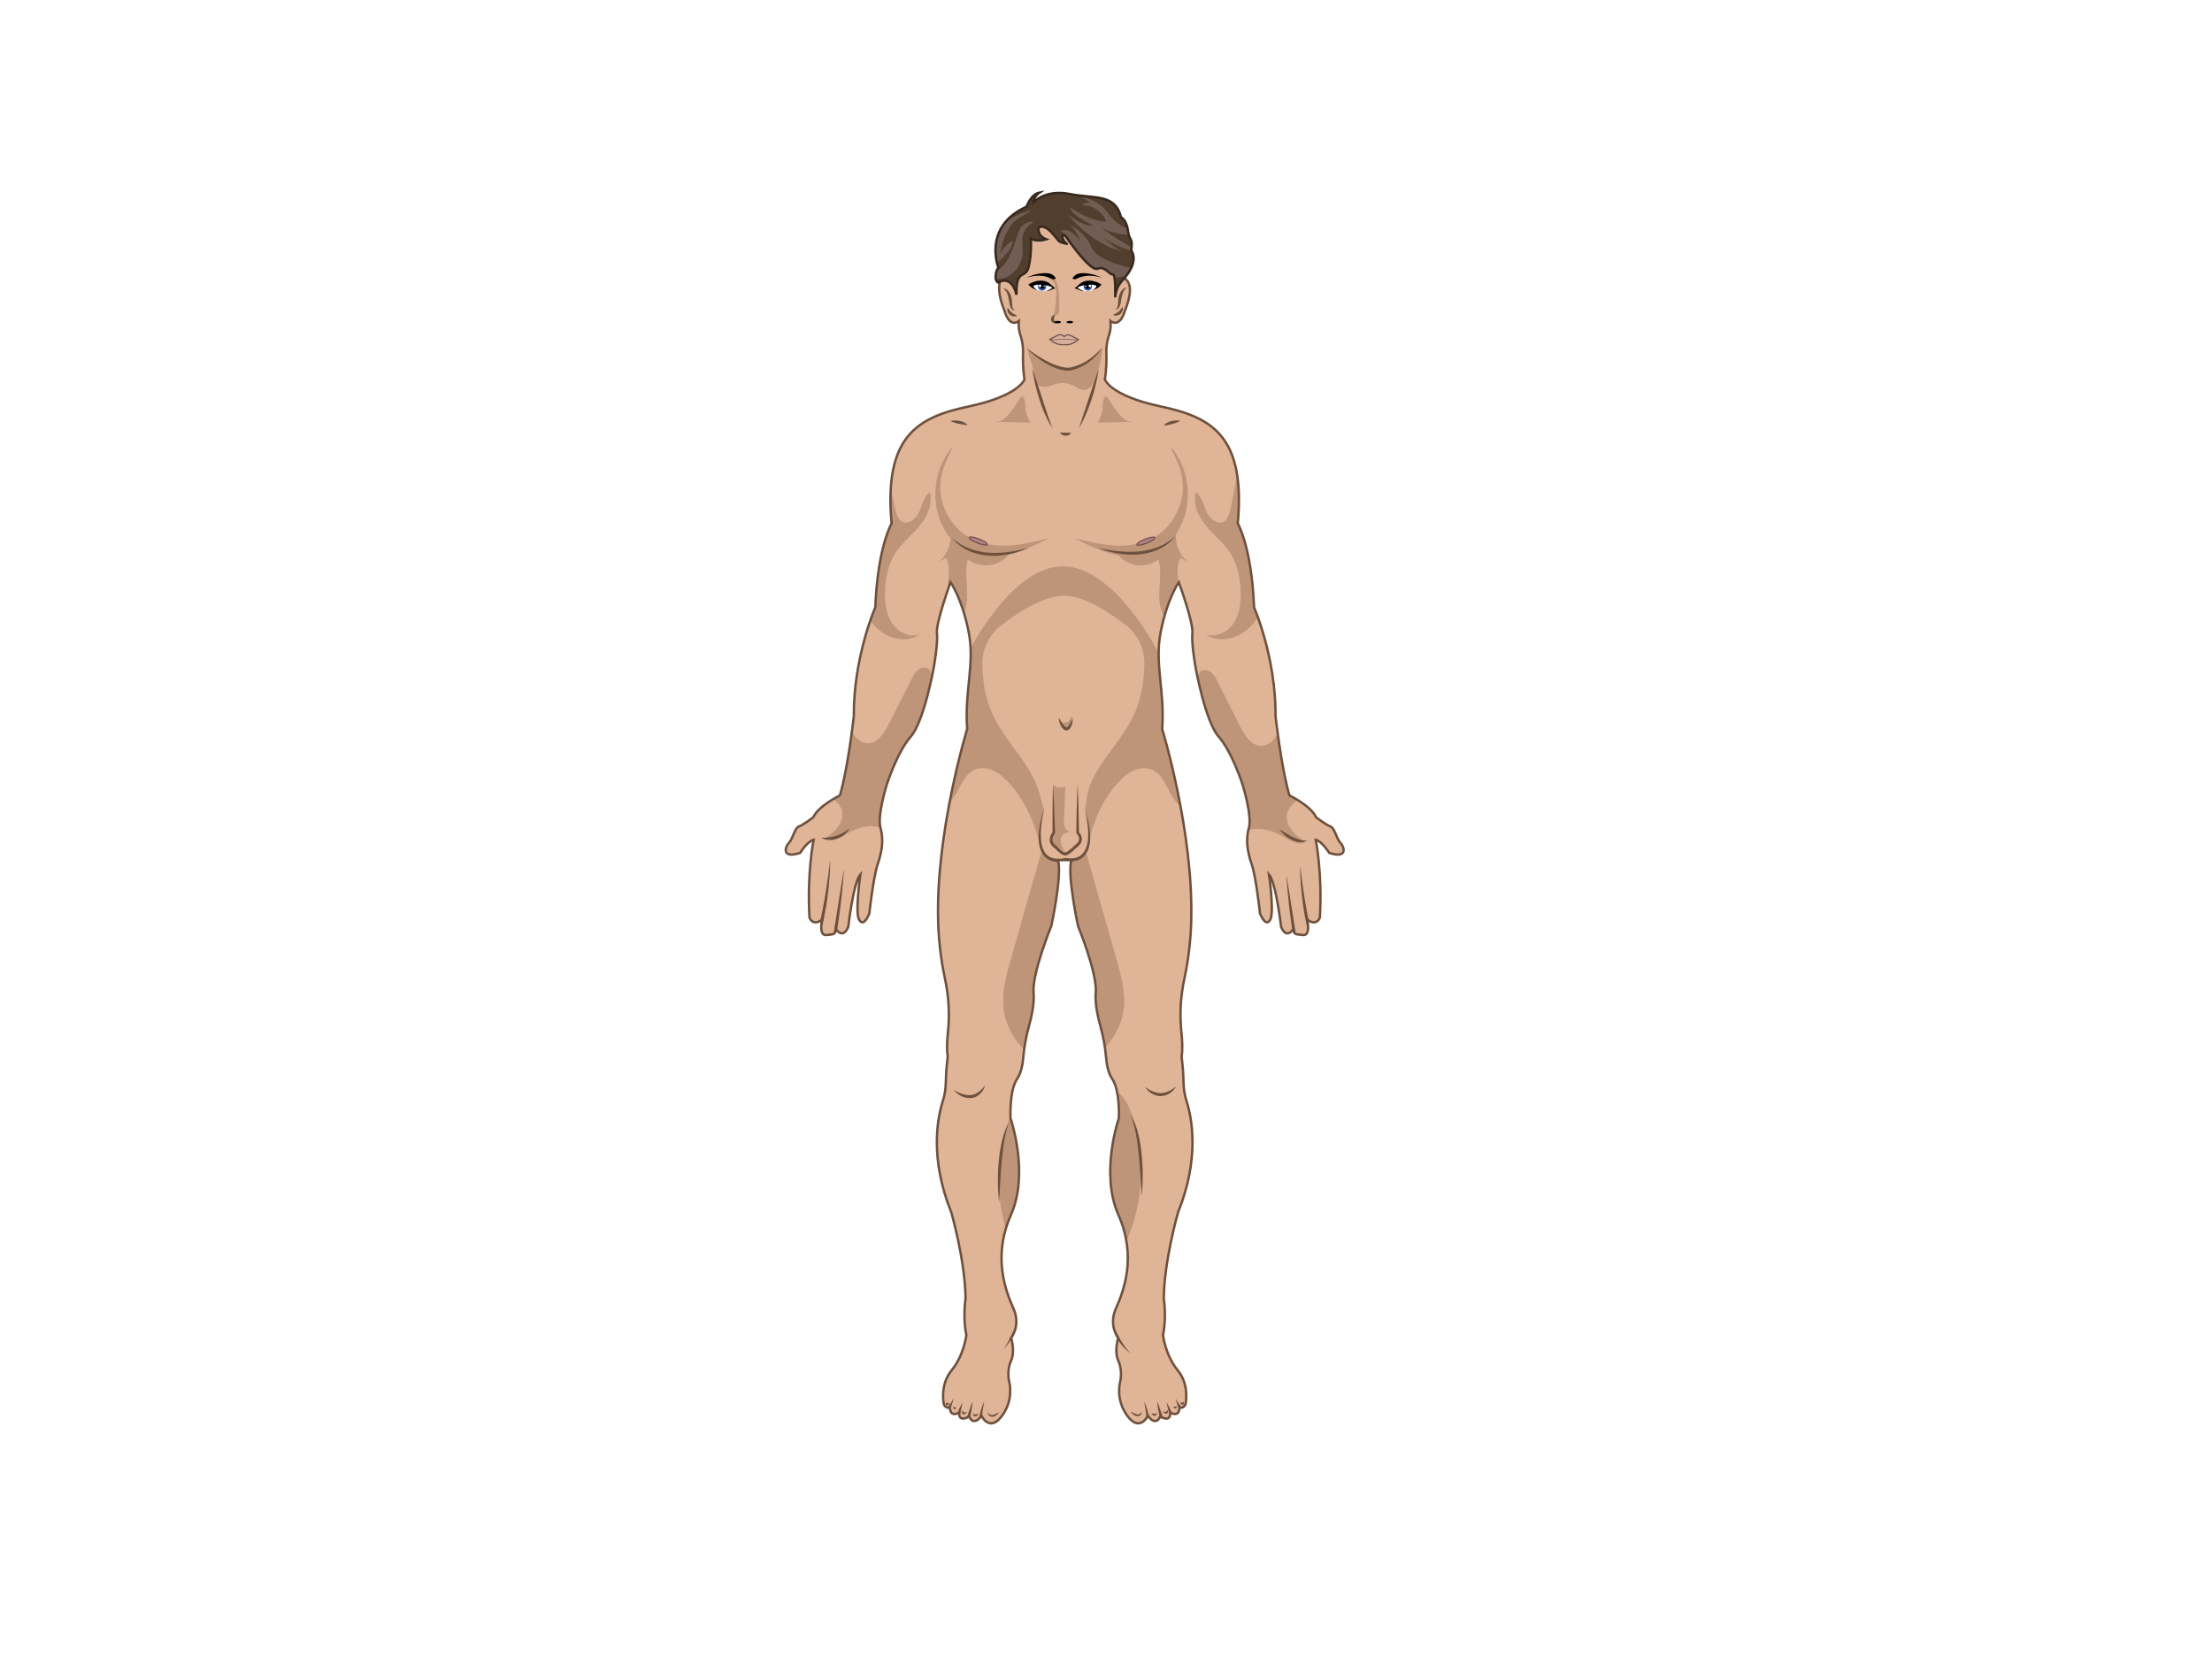 <?xml version="1.0" encoding="utf-8"?>
<!-- Generator: Adobe Illustrator 19.0.0, SVG Export Plug-In . SVG Version: 6.00 Build 0)  -->
<svg version="1.1" id="Layer_1" xmlns="http://www.w3.org/2000/svg" xmlns:xlink="http://www.w3.org/1999/xlink" x="0px" y="0px"
	 viewBox="0 0 4096 3112" enable-background="new 0 0 4096 3112" xml:space="preserve">
<pattern  y="3112" width="89" height="89" patternUnits="userSpaceOnUse" id="New_Pattern_Swatch_1" viewBox="0 -89 89 89" overflow="visible">
	<g>
		<polygon fill="none" points="0,0 89,0 89,-89 0,-89 		"/>
		<polygon fill="#38291E" points="89,0 0,0 0,-89 89,-89 		"/>
	</g>
</pattern>
<pattern  y="3112" width="89" height="89" patternUnits="userSpaceOnUse" id="New_Pattern_Swatch_3" viewBox="0 -89 89 89" overflow="visible">
	<g>
		<polygon fill="none" points="0,0 89,0 89,-89 0,-89 		"/>
		<polygon fill="#725D54" points="89,0 0,0 0,-89 89,-89 		"/>
	</g>
</pattern>
<pattern  y="3112" width="89" height="89" patternUnits="userSpaceOnUse" id="New_Pattern_Swatch_4" viewBox="0 -89 89 89" overflow="visible">
	<g>
		<polygon fill="none" points="0,0 89,0 89,-89 0,-89 		"/>
		<polygon fill="#6D503D" points="89,0 0,0 0,-89 89,-89 		"/>
	</g>
</pattern>
<pattern  y="3112" width="89" height="89" patternUnits="userSpaceOnUse" id="New_Pattern_Swatch_5" viewBox="0 -89 89 89" overflow="visible">
	<g>
		<polygon fill="none" points="0,-89 89,-89 89,0 0,0 		"/>
		<polygon fill="#AA8368" points="89,0 0,0 0,-89 89,-89 		"/>
	</g>
</pattern>
<pattern  y="3112" width="89" height="89" patternUnits="userSpaceOnUse" id="New_Pattern_Swatch_6" viewBox="0 -89 89 89" overflow="visible">
	<g>
		<polygon fill="none" points="0,0 89,0 89,-89 0,-89 		"/>
		<polygon fill="#E0B496" points="89,0 0,0 0,-89 89,-89 		"/>
	</g>
</pattern>
<g id="Man_Body">
	<g>
		<defs>
			<path id="SVGID_1_" d="M2461.37,1579.55c0,0-13.99-22.09-25.03-24.3c0,0,12.52,60.03,7.73,143.98c0,0-5.9,17.3-23.57,3.68
				c0,0,7.37,30.19-7.73,28.72c-15.09-1.47-16.57-1.1-17.67-11.05c0,0-12.88,20.25-22.82-4.05c0,0-9.58-82.48-22.47-97.21
				c0,0,8.84,60.39,3.69,80.64c0,0-7,22.83-20.26-8.1c0,0-7.36-67.75-15.47-91.32c-8.1-23.56-11.41-45.29-5.15-67.75
				c6.25-22.46-11.79-79.9-11.79-79.9s-19.33-60.39-44.19-88.56c-24.86-28.17-42.53-127.04-42.53-127.04s-8.29-45.29-6.08-64.62
				c2.21-19.33-25.22-94.45-25.22-94.45s-21.18,30.38-33.33,91.14s7.73,107.52,2.57,180.8c0,0,58.18,189.27,53.76,354.97
				c0,0-0.43,51.37-12.54,106.85c-7.21,33.05-9.18,67.07-5.55,100.69c1.58,14.66,2.22,30.63,0.41,45.07c0,0,3.19,24.11,3.48,47.31
				c0.15,11.59,2.02,23.08,5.54,34.12c9.91,31.1,24.68,105.81-15.64,205.79c0,0-25.77,89.1-26.51,159.8c0,0,5.52,34.99-1.47,67.76
				c0,0,4.42,37.56,27.24,65.18c22.83,27.62,14.36,63.7,14.36,63.7s-5.89,9.94-11.05,3.31c0,0,1.84,21.36-17.3,11.42
				c0,0,2.94,18.78-18.42,7.36c0,0-7.37,19.52-22.83-1.47c0,0-14.73,30.93-37.56,0.74c-22.82-30.2-13.99-62.6-13.99-62.6
				s5.52-20.62-2.95-39.4c-8.47-18.78-0.36-42.71-0.36-42.71s-18.42-22.83-4.42-54.51c13.99-31.66,39.39-95.37,4.78-173.44
				c-34.61-78.06,0.74-178.96,0.74-178.96s2.57-51.73-12.34-73.27c-7.15-10.32-10.11-25.84-11.25-39.21
				c-1.67-19.44-5.12-38.67-10.34-57.46c-5.35-19.25-10.51-43.8-8.79-62.4c3.31-35.71-32.78-123.72-32.78-123.72
				s-20.25-92.79-12.52-122.07l-12.06-0.19h-0.22l-12.27,0.19c7.73,29.27-12.52,122.07-12.52,122.07s-36.09,88.01-32.78,123.72
				c1.73,18.6-3.44,43.15-8.79,62.4c-5.22,18.8-8.67,38.03-10.34,57.46c-1.15,13.37-4.11,28.89-11.25,39.21
				c-14.91,21.54-12.34,73.27-12.34,73.27s35.35,100.9,0.74,178.96c-34.61,78.07-9.2,141.78,4.78,173.44
				c14,31.67-4.42,54.51-4.42,54.51s8.11,23.93-0.36,42.71c-8.47,18.78-2.95,39.4-2.95,39.4s8.84,32.4-13.99,62.6
				c-22.83,30.19-37.56-0.74-37.56-0.74c-15.47,20.99-22.83,1.47-22.83,1.47c-21.35,11.42-18.42-7.36-18.42-7.36
				c-19.14,9.94-17.3-11.42-17.3-11.42c-5.16,6.63-11.05-3.31-11.05-3.31s-8.47-36.08,14.36-63.7
				c22.82-27.62,27.24-65.18,27.24-65.18c-6.99-32.78-1.47-67.76-1.47-67.76c-0.74-70.7-26.51-159.8-26.51-159.8
				c-40.32-99.98-25.55-174.68-15.64-205.79c3.52-11.04,5.39-22.53,5.54-34.12c0.29-23.2,3.48-47.31,3.48-47.31
				c-1.81-14.44-1.17-30.41,0.41-45.07c3.63-33.63,1.66-67.65-5.55-100.69c-12.1-55.48-12.54-106.85-12.54-106.85
				c-4.42-165.7,53.77-354.97,53.77-354.97c-5.16-73.28,14.73-120.05,2.57-180.8s-33.33-91.14-33.33-91.14s-27.43,75.12-25.22,94.45
				s-6.08,64.62-6.08,64.62s-17.67,98.87-42.53,127.04c-24.86,28.17-44.19,88.56-44.19,88.56s-18.04,57.44-11.79,79.9
				c6.26,22.46,2.95,44.19-5.15,67.75c-8.11,23.57-15.47,91.32-15.47,91.32c-13.26,30.93-20.26,8.1-20.26,8.1
				c-5.15-20.25,3.69-80.64,3.69-80.64c-12.89,14.74-22.47,97.21-22.47,97.21c-9.94,24.3-22.82,4.05-22.82,4.05
				c-1.1,9.94-2.58,9.58-17.67,11.05c-15.1,1.47-7.73-28.72-7.73-28.72c-17.67,13.62-23.57-3.68-23.57-3.68
				c-4.78-83.96,7.73-143.98,7.73-143.98c-11.05,2.21-25.03,24.3-25.03,24.3c-34.99,11.42-27.99-11.41-20.62-18.78
				c7.37-7.36,10.31-27.24,18.42-30.19c8.1-2.95,26.51-16.93,26.51-16.93c9.57-21.36,49.34-40.51,49.34-40.51
				c14.74-48.61,25.78-146.56,25.78-146.56c-0.74-109.73,39.77-201.78,39.77-201.78c4.42-111.95,30.19-155.4,30.19-155.4
				c-14.73-161.28,47.87-196.63,142.14-216.52C1887.42,732.99,1897,702.8,1897,702.8c-2.82-19.38-3.11-36.9-2.65-49.91
				c0.41-11.58-1.63-23.04-5.39-33.99c-3.79-11.05-2.28-24.36-2.28-24.36c-18.4,13.26-26.51-18.42-26.51-18.42
				c-12.29-30.41-11.93-49.71-6.55-58c5.96-9.19,20.15-6.59,27.52,1.52l1.13,1.24l11.76-100.53l72.45-12.06l0.06-0.04l86.85,64.03
				l9.25,32.86l3.31,15.47c7.11-7.83,15.76-8.44,21.94,0.14c5.8,8.06,7.64,24-5.04,55.37c0,0-8.11,31.67-26.51,18.42
				c0,0,1.52,13.31-2.28,24.36c-3.76,10.96-5.81,22.42-5.39,33.99c0.46,13.01,0.17,30.53-2.65,49.91c0,0,9.58,30.19,103.84,50.08
				c94.27,19.88,156.87,55.23,142.14,216.52c0,0,25.77,43.45,30.19,155.4c0,0,40.51,92.05,39.77,201.78
				c0,0,11.05,97.95,25.78,146.56c0,0,39.77,19.14,49.34,40.51c0,0,18.42,13.99,26.51,16.93c8.11,2.95,11.05,22.83,18.42,30.19
				C2489.36,1568.14,2496.35,1590.97,2461.37,1579.55z"/>
		</defs>
		<use xlink:href="#SVGID_1_"  overflow="visible" fill="url(#New_Pattern_Swatch_6)"/>
		<clipPath id="SVGID_2_">
			<use xlink:href="#SVGID_1_"  overflow="visible"/>
		</clipPath>
		<g opacity="0.63" clip-path="url(#SVGID_2_)">
			<path fill="url(#New_Pattern_Swatch_5)" d="M1748.58,980.35c7.89,13.8,18.43,26.28,31.69,35.04
				c23.9,15.8,54.73,18.17,82.82,12.53c28.09-5.63,54.12-18.53,79.65-31.53c-24.09,6.09-48.35,12.21-73.15,13.78
				c-24.8,1.57-50.45-1.67-72.37-13.37c-29.86-15.94-50.46-47.29-55.08-80.82c-4.76-34.52,8.42-59.91,22.94-89.62
				C1727.58,866.18,1721.8,933.5,1748.58,980.35z"/>
			<path fill="url(#New_Pattern_Swatch_5)" d="M2182.99,980.35c-7.89,13.8-18.43,26.28-31.69,35.04
				c-23.9,15.8-54.73,18.17-82.82,12.53c-28.09-5.63-54.12-18.53-79.65-31.53c24.09,6.09,48.35,12.21,73.15,13.78
				c24.8,1.57,50.45-1.67,72.37-13.37c29.86-15.94,50.46-47.29,55.08-80.82c4.76-34.52-8.42-59.91-22.94-89.62
				C2203.99,866.18,2209.77,933.5,2182.99,980.35z"/>
			<path fill="url(#New_Pattern_Swatch_5)" d="M2148.2,1120.91c-2.6-13.98-1.38-28.34-0.46-42.53s1.49-28.69-2.35-42.38
				c-11.97,9.01-27.72,12.83-42.49,10.3c-14.77-2.53-28.35-11.38-36.63-23.87c30.25,4.54,59.98-8.9,87.61-22.01
				c10.64-5.05,22.42-11.4,25.49-22.77c-6.05,22.57,2.1,48.32,20.04,63.3c-4.57-2.61-9.14-5.22-13.71-7.84
				c-8.1,14.32-4.61,32.01-3.55,48.42c1.3,20.16-1.53,40.56-8.2,59.62c-3.33,9.53-7.1,15.03-14.82,5.22
				C2153.37,1139.07,2149.89,1130,2148.2,1120.91z"/>
			<path fill="url(#New_Pattern_Swatch_5)" d="M1789.38,1120.91c2.6-13.98,1.38-28.34,0.46-42.53s-1.49-28.69,2.35-42.38
				c11.97,9.01,27.72,12.83,42.49,10.3c14.77-2.53,28.35-11.38,36.63-23.87c-30.25,4.54-59.98-8.9-87.61-22.01
				c-10.64-5.05-22.42-11.4-25.49-22.77c6.05,22.57-2.1,48.32-20.04,63.3c4.57-2.61,9.14-5.22,13.71-7.84
				c8.1,14.32,4.61,32.01,3.55,48.42c-1.3,20.16,1.53,40.56,8.2,59.62c3.33,9.53,7.1,15.03,14.82,5.22
				C1784.21,1139.07,1787.69,1130,1789.38,1120.91z"/>
			<path fill="url(#New_Pattern_Swatch_5)" d="M2201.75,1485.86c-0.56,3.95-1.64,8.57-5.32,10.09c-3.23,1.33-6.86-0.45-9.67-2.53
				c-23.95-17.69-27.13-57.65-54.9-68.39c-11.3-4.36-24.34-2.38-35.17,3.05c-10.84,5.44-19.77,14-27.87,23.01
				c-27.61,30.72-43.31,68.63-53.05,108.78c1.91-12.91-1.36-25.64-1.63-38.72c-0.17-7.45-4.8-22.61-4.8-22.61s3.45-30.84,9.43-45.3
				c19.86-48.1,61.1-84.71,82.23-132.26c12.54-28.2,17.51-59.32,18.08-90.19c0.01-0.48,0.02-0.96,0.02-1.44
				c0.39-28.28-12.66-55.11-35.13-72.28c-35.26-26.95-78.96-53.8-113.08-53.8c-36.72,0-81.21,27.23-117.12,55.06
				c-22.22,17.23-35.19,43.88-34.72,71.99c0,0.16,0.01,0.31,0.01,0.47c0.57,30.86,5.55,61.98,18.08,90.19
				c21.13,47.56,62.37,84.17,82.23,132.26c5.97,14.46,13.38,46.28,13.38,46.28s-5.09,15.48-5.25,22.92
				c-0.28,13.08-5.14,24.65-3.22,37.56c-9.73-40.14-27.36-78.18-54.97-108.91c-8.1-9.01-17.03-17.58-27.87-23.01
				c-10.84-5.42-23.87-7.41-35.17-3.05c-27.77,10.74-30.96,50.71-54.91,68.39c-2.79,2.08-6.43,3.86-9.65,2.53
				c-3.69-1.51-4.77-6.13-5.32-10.09c-11.59-82.64-12.96-169.43,18.51-246.71c2.55-6.27,5.52-12.74,10.94-16.81
				c5.06-3.82,12.65,4.22,17.19-0.21c1.8-1.76,3.59-3.63,5.38-5.59c5.79-11.64,85.25-167.78,179.53-167.78
				c97.95,0,178.51,162.66,178.51,162.66s-1.98-2-5.58-5.46c4.62,5.94,9.42,11.43,14.25,16.16c4.53,4.43,12.13-3.61,17.19,0.21
				c5.41,4.08,8.38,10.54,10.94,16.81C2214.71,1316.43,2213.34,1403.22,2201.75,1485.86z"/>
			<path fill="url(#New_Pattern_Swatch_5)" d="M1658.67,946.41c1.75,7.15,4.09,14.93,10.27,18.93c11.8,7.63,27.08-4.22,32.94-16.99
				c5.86-12.77,8.39-28.17,19.52-36.74c6.75,21.76-4.37,45.2-19,62.67c-14.62,17.47-33.05,31.86-45.14,51.17
				c-13.04,20.83-17.71,45.92-18.39,70.49c-0.55,20.19,1.74,41.4,12.95,58.21c11.21,16.81,33.39,27.6,52.27,20.39
				c-19.65,13.97-47.78,11.18-68.13-1.76c-20.34-12.94-34-34.18-43.95-56.14c-21.05-46.43-26.79-99.06-18.73-149.24
				c7.25-45.12,28.11-108.29,66.28-136.87c9.29,10.67,5.98,40.73,7.87,55.45C1650.07,906.31,1653.81,926.49,1658.67,946.41z"/>
			<path fill="url(#New_Pattern_Swatch_5)" d="M2277.49,946.41c-1.75,7.15-4.09,14.93-10.27,18.93
				c-11.8,7.63-27.08-4.22-32.94-16.99c-5.86-12.77-8.39-28.17-19.52-36.74c-6.75,21.76,4.37,45.2,19,62.67s33.05,31.86,45.14,51.17
				c13.04,20.83,17.71,45.92,18.39,70.49c0.55,20.19-1.74,41.4-12.95,58.21c-11.21,16.81-33.39,27.6-52.27,20.39
				c19.65,13.97,47.78,11.18,68.13-1.76c20.34-12.94,34-34.18,43.95-56.14c21.05-46.43,26.79-99.06,18.73-149.24
				c-7.25-45.12-28.11-108.29-66.28-136.87c-9.29,10.67-5.98,40.73-7.87,55.45C2286.09,906.31,2282.35,926.49,2277.49,946.41z"/>
			<path fill="url(#New_Pattern_Swatch_5)" d="M1557.39,1177.23c-2.47,51.63,1.95,103.59,13.1,154.06
				c2.24,10.14,4.85,20.44,10.49,29.17s14.91,15.73,25.3,16.07c18.6,0.6,30.93-18.49,39.32-35.1c14.2-28.11,28.4-56.21,42.6-84.32
				c2.94-5.82,6-11.79,10.93-16.05s12.26-6.43,18.1-3.55c9.21,4.54,9.35,17.45,7.8,27.6c-14.9,97.42-61.66,191.56-51.77,289.62
				c0.67,6.64-1.5,16.39-8.03,15.03c-4.32-0.9-5.6-6.26-6.86-10.49c-5.47-18.34-25.79-29.13-44.93-29.11
				c-19.14,0.02-37.18,8.6-53.75,18.17c-10.62,6.13-24.02,12.79-34.27,6.06c9.69-6.76,19.58-13.71,26.49-23.29
				c6.92-9.58,10.43-22.47,6-33.43c-3.84-9.5-12.71-15.83-19.33-23.65c-10.91-12.89-15.69-30.05-16.73-46.91
				c-1.04-16.86,1.35-33.71,3.21-50.5c4.76-43.04,6.05-86.46,3.86-129.71c-0.75-14.76-1.89-29.72,1.17-44.17
				c3.06-14.46,11.03-28.65,24.17-35.41"/>
			<path fill="url(#New_Pattern_Swatch_5)" d="M2385.19,1182.02c2.47,51.63-1.95,103.59-13.1,154.06
				c-2.24,10.14-4.85,20.44-10.49,29.17s-14.91,15.73-25.3,16.07c-18.6,0.6-30.93-18.49-39.32-35.1
				c-14.2-28.11-28.4-56.21-42.6-84.32c-2.94-5.82-6-11.79-10.93-16.05s-12.26-6.43-18.1-3.55c-9.21,4.54-9.35,17.45-7.8,27.6
				c14.9,97.42,61.66,191.56,51.77,289.62c-0.67,6.64,1.5,16.39,8.03,15.03c4.32-0.9,5.6-6.26,6.86-10.49
				c5.47-18.34,25.79-29.13,44.93-29.11c19.14,0.02,37.18,8.6,53.75,18.17c10.62,6.13,24.02,12.79,34.27,6.06
				c-9.69-6.76-19.58-13.71-26.49-23.29c-6.92-9.58-10.43-22.47-6-33.43c3.84-9.5,12.71-15.83,19.33-23.65
				c10.91-12.89,15.69-30.05,16.73-46.91s-1.35-33.71-3.21-50.5c-4.76-43.04-6.05-86.46-3.86-129.71
				c0.75-14.76,1.89-29.72-1.17-44.17s-11.03-28.65-24.17-35.41"/>
			<path fill="url(#New_Pattern_Swatch_5)" d="M1952.83,517.04c4.21,4.33,5.75,10.56,6.67,16.52c1.53,9.95,1.78,20.04,2.04,30.1
				c0.1,4.05,0.2,8.11-0.24,12.13c-0.2,1.86-0.56,3.79-1.73,5.25c-1.51,1.9-4.03,2.59-6.33,3.4c-2.29,0.8-4.75,2.07-5.48,4.39
				c5.42-7.94,6.37-18.01,7.15-27.59c0.66-8.11,1.32-16.27,0.64-24.38c-0.5-6.06-1.96-12.44-6.33-16.67
				c-1.55-1.5-14.5-8.25-12.93-10.05c1.1-1.27,7.1,1.33,8.49,1.87C1947.76,513.16,1950.59,514.74,1952.83,517.04z"/>
			<path fill="url(#New_Pattern_Swatch_5)" d="M1913.21,686.01c1.37,10.29,1.8,22.6,10.63,28.07c4.84,3,11.01,2.91,16.56,1.61
				c5.54-1.3,10.78-3.68,16.31-5.03c9.94-2.42,20.7-1.32,29.94,3.07c7.85,3.73,15.71,9.92,24.19,8.04
				c7.94-1.76,12.58-9.87,15.74-17.36c8.56-20.27,13.19-38.83,14.34-60.8c-7.21,7.06-13.64,12.41-20.85,19.47
				c-7.08,6.93-14.71,12.47-23.58,16.87c-16.36,8.13-34.22,3.21-50.99-4.03c-16.75-7.23-28.35-21.74-43.5-30.93
				c1.52,5.82,4.01,16.01,6.29,21.9C1910.68,673.04,1912.34,679.47,1913.21,686.01z"/>
			<path fill="url(#New_Pattern_Swatch_5)" d="M1909.03,782.77c-22.43-0.54-44.85-1.07-67.28-1.61c5.89-0.43,11.17-0.9,15.82-3.97
				c4.64-3.07,8.39-7.3,11.91-11.61c5.38-6.59,10.35-13.5,14.9-20.69c2.48-3.92,7.4-16.03,11.95-7.15
				c2.85,5.57,1.29,16.55,3.03,23.04C1900.16,763.72,1905.61,782.69,1909.03,782.77z"/>
			<path fill="url(#New_Pattern_Swatch_5)" d="M2031.48,782.77c22.43-0.54,44.85-1.07,67.28-1.61c-5.89-0.43-11.17-0.9-15.82-3.97
				c-4.64-3.07-8.39-7.3-11.91-11.61c-5.38-6.59-10.35-13.5-14.9-20.69c-2.48-3.92-7.4-16.03-11.95-7.15
				c-2.85,5.57-1.29,16.55-3.03,23.04C2040.36,763.72,2034.91,782.69,2031.48,782.77z"/>
			<path fill="url(#New_Pattern_Swatch_5)" d="M1859.09,1873.58c-5.4-32.44,3.68-65.35,12.67-96.99
				c18.92-66.59,37.84-133.18,56.76-199.77c2.72,8.37,12.75,11.73,21.52,12.51s18.32,0.4,25.43,5.59
				c11.67,8.51,9.97,26.07,7.35,40.28c-13.75,74.42-19.16,150.38-16.22,226c0.75,19.24,2.04,38.45,3.87,57.62
				c1.36,14.24,8.65,36.18,3.05,49.8c-13.08,31.83-45.92,6.23-61.12-7.71C1886.86,1937.47,1864.91,1908.56,1859.09,1873.58z"/>
			<path fill="url(#New_Pattern_Swatch_5)" d="M1886.13,2333.49c3.98,7.4,8.88,15.19,16.8,17.98c16.18,5.7,30.34-12.32,37.09-28.09
				c35.07-81.91,35.83-179.31,0.68-261.38c-18.67-43.58-50.67-36.91-69.03,4.51c-17.38,39.2-23.31,85.69-22.01,128.2
				C1851.14,2242.93,1863.27,2290.93,1886.13,2333.49z"/>
			<path fill="url(#New_Pattern_Swatch_5)" d="M2080.07,1873.58c5.4-32.44-3.68-65.35-12.67-96.99
				c-18.92-66.59-37.84-133.18-56.76-199.77c-2.72,8.37-12.75,11.73-21.52,12.51s-18.32,0.4-25.43,5.59
				c-11.67,8.51-9.97,26.07-7.35,40.28c13.75,74.42,19.16,150.38,16.22,226c-0.75,19.24-2.04,38.45-3.87,57.62
				c-1.36,14.24-8.65,36.18-3.05,49.8c13.08,31.83,45.92,6.23,61.12-7.71C2052.31,1937.47,2074.25,1908.56,2080.07,1873.58z"/>
			<path fill="url(#New_Pattern_Swatch_5)" d="M2076.23,2318.02c-3.98,7.4-8.88,15.19-16.8,17.98
				c-16.18,5.7-30.34-12.32-37.09-28.09c-35.07-81.91-35.83-179.31-0.68-261.38c18.67-43.58,50.67-36.91,69.03,4.51
				c17.38,39.2,23.31,85.69,22.01,128.2C2111.22,2227.46,2099.09,2275.47,2076.23,2318.02z"/>
			<path fill="url(#New_Pattern_Swatch_5)" d="M1979.81,1334.11c2.44-2.66,3.99-5.98,5.52-9.24c1.54,7.28-1.08,15.29-6.63,20.25
				c-7.61,6.79-11.1-2.52-13.43-8.54C1970.28,1339.53,1975.8,1338.42,1979.81,1334.11z"/>
			<path fill="url(#New_Pattern_Swatch_5)" d="M1972.74,1457.22c-0.85,19.83-1.58,39.53-2.43,59.35
				c-0.22,5.21-0.42,10.61,1.56,15.43c1.98,4.82,6.77,8.91,11.95,8.32c-8.76,0.61-18.3,4.39-19.53,13.45
				c-1.23,9.06,3.73,17.86,9.74,24.76c-6.96-4.17-13.78-8.58-20.43-13.24c-2.74-1.92-5.6-4.07-6.71-7.23
				c-1.45-4.14,0.56-8.59,2.07-12.71c5.36-14.63,4.62-30.74,2.69-46.2c-1.93-15.46-2.71-30.31-1.76-45.86
				C1958.83,1459.68,1963.14,1459,1972.74,1457.22z"/>
		</g>
		<g clip-path="url(#SVGID_2_)">
			<g>
				<path fill="url(#New_Pattern_Swatch_4)" d="M2087.07,532.49c-0.57,0.26-1.07,0.61-1.56,0.96c-0.48,0.36-0.92,0.74-1.32,1.16
					c-0.42,0.38-0.78,0.85-1.16,1.26c-0.33,0.48-0.71,0.87-1,1.36c-0.29,0.49-0.64,0.91-0.88,1.43c-0.25,0.51-0.55,0.96-0.78,1.48
					c-0.22,0.52-0.45,1.03-0.69,1.52l-0.59,1.58c-0.22,0.51-0.39,1.05-0.54,1.6l-0.51,1.61c-0.13,0.55-0.26,1.11-0.41,1.66
					c-0.13,0.56-0.31,1.09-0.41,1.66l-0.35,1.69c-0.11,0.57-0.26,1.12-0.34,1.69c-0.19,1.15-0.37,2.29-0.59,3.44l0.02-0.24
					c-0.03,0.51-0.07,0.93-0.12,1.39c-0.05,0.45-0.12,0.89-0.18,1.33c-0.13,0.88-0.29,1.77-0.5,2.64c-0.39,1.75-0.93,3.49-1.67,5.18
					c-0.18,0.42-0.39,0.84-0.61,1.25c-0.22,0.41-0.45,0.82-0.71,1.22c-0.27,0.4-0.53,0.79-0.84,1.16c-0.3,0.38-0.64,0.73-1,1.07
					c-0.36,0.34-0.77,0.63-1.19,0.89c-0.43,0.26-0.91,0.45-1.39,0.57c-0.49,0.12-0.97,0.17-1.44,0.12
					c-0.24-0.04-0.46-0.06-0.68-0.12c-0.22-0.07-0.43-0.15-0.63-0.22l0.64-0.14c0.2-0.05,0.4-0.14,0.59-0.2
					c0.37-0.18,0.7-0.36,0.99-0.6c0.29-0.24,0.52-0.53,0.74-0.82c0.22-0.3,0.4-0.61,0.57-0.94c0.17-0.33,0.32-0.67,0.44-1.03
					c0.14-0.35,0.25-0.72,0.35-1.09c0.1-0.38,0.2-0.75,0.28-1.13c0.08-0.38,0.15-0.77,0.22-1.16c0.28-1.55,0.43-3.16,0.57-4.76
					l0.15-2.42l0.04-1.21c0.02-0.39,0.03-0.82,0.03-1.16l0-0.07l0.02-0.17c0.14-1.26,0.33-2.51,0.5-3.76
					c0.07-0.63,0.26-1.25,0.39-1.87l0.43-1.86c0.15-0.62,0.39-1.23,0.58-1.84c0.2-0.61,0.4-1.22,0.63-1.83l0.79-1.79
					c0.26-0.59,0.55-1.18,0.89-1.74c0.33-0.57,0.66-1.14,1.01-1.69c0.39-0.54,0.78-1.07,1.18-1.6c0.4-0.52,0.89-1,1.33-1.48
					c0.43-0.5,0.99-0.9,1.49-1.33c0.49-0.44,1.1-0.77,1.64-1.14c0.58-0.32,1.17-0.64,1.79-0.87c0.62-0.24,1.26-0.41,1.89-0.54
					C2085.79,532.48,2086.44,532.4,2087.07,532.49z"/>
			</g>
			<g>
				<path fill="url(#New_Pattern_Swatch_4)" d="M2078.51,568.26c0,0,0.06,0.1,0.13,0.3c0.07,0.2,0.19,0.5,0.27,0.88
					c0.1,0.39,0.18,0.85,0.24,1.4c0.02,0.54,0.08,1.17,0.01,1.83c-0.03,0.34-0.06,0.69-0.11,1.05c-0.06,0.36-0.16,0.72-0.24,1.11
					c-0.18,0.76-0.49,1.54-0.85,2.33c-0.41,0.76-0.83,1.58-1.44,2.29c-0.3,0.35-0.56,0.76-0.91,1.08l-1.05,0.96
					c-0.35,0.33-0.75,0.59-1.15,0.84c-0.39,0.26-0.81,0.49-1.21,0.73c-0.4,0.23-0.84,0.37-1.26,0.54c-0.42,0.16-0.84,0.32-1.25,0.45
					c-0.84,0.19-1.67,0.31-2.44,0.41c-0.77,0.08-1.51-0.01-2.17-0.05c-0.67-0.05-1.26-0.12-1.79-0.3c-0.52-0.14-0.97-0.31-1.34-0.44
					c-0.73-0.27-1.12-0.49-1.12-0.49s0.4-0.26,1.08-0.61c0.34-0.17,0.74-0.39,1.19-0.58c0.46-0.18,0.94-0.46,1.46-0.73
					c0.51-0.28,1.08-0.49,1.63-0.81c0.54-0.33,1.1-0.64,1.68-0.93c0.53-0.38,1.09-0.71,1.63-1.06c0.26-0.2,0.5-0.41,0.78-0.59
					c0.27-0.18,0.54-0.37,0.76-0.6l0.75-0.62c0.24-0.21,0.46-0.45,0.7-0.68c0.49-0.43,0.89-0.94,1.35-1.4
					c0.4-0.5,0.85-0.97,1.22-1.47c0.39-0.49,0.76-0.97,1.09-1.44c0.37-0.46,0.64-0.91,0.95-1.31c0.26-0.41,0.55-0.77,0.74-1.08
					c0.2-0.31,0.39-0.55,0.5-0.73C2078.44,568.35,2078.51,568.26,2078.51,568.26z"/>
			</g>
			<g>
				<path fill="url(#New_Pattern_Swatch_4)" d="M1857.43,534.01c0.63-0.1,1.28-0.02,1.93,0.07c0.63,0.13,1.27,0.31,1.89,0.54
					c0.62,0.23,1.2,0.55,1.79,0.87c0.54,0.36,1.15,0.7,1.64,1.14c0.5,0.43,1.06,0.84,1.49,1.33c0.45,0.48,0.94,0.96,1.33,1.48
					c0.4,0.52,0.8,1.05,1.18,1.6c0.35,0.55,0.69,1.12,1.01,1.69c0.34,0.57,0.63,1.15,0.89,1.74l0.79,1.79
					c0.23,0.6,0.43,1.21,0.63,1.83c0.19,0.61,0.43,1.22,0.58,1.84l0.43,1.86c0.13,0.62,0.32,1.24,0.39,1.87
					c0.18,1.25,0.36,2.5,0.5,3.76l0.02,0.17l0,0.07c0,0.34,0.01,0.77,0.03,1.16l0.04,1.21l0.15,2.42c0.13,1.61,0.29,3.21,0.57,4.76
					c0.07,0.39,0.14,0.78,0.22,1.16c0.08,0.38,0.18,0.75,0.28,1.13c0.11,0.37,0.21,0.74,0.35,1.09c0.12,0.36,0.27,0.7,0.44,1.03
					c0.17,0.33,0.35,0.65,0.57,0.94c0.22,0.29,0.46,0.57,0.74,0.82c0.29,0.24,0.62,0.43,0.99,0.6c0.19,0.07,0.38,0.15,0.59,0.2
					l0.64,0.14c-0.2,0.08-0.41,0.16-0.63,0.22c-0.22,0.06-0.45,0.08-0.68,0.12c-0.47,0.05-0.96-0.01-1.44-0.12
					c-0.48-0.13-0.95-0.32-1.39-0.57c-0.42-0.26-0.84-0.56-1.19-0.89c-0.36-0.33-0.7-0.69-1-1.07c-0.31-0.38-0.57-0.77-0.84-1.16
					c-0.26-0.4-0.49-0.81-0.71-1.22c-0.22-0.41-0.43-0.83-0.61-1.25c-0.74-1.69-1.28-3.43-1.67-5.18c-0.21-0.87-0.37-1.75-0.5-2.64
					c-0.07-0.44-0.13-0.89-0.18-1.33c-0.05-0.46-0.09-0.88-0.12-1.39l0.02,0.24c-0.23-1.14-0.41-2.29-0.59-3.44
					c-0.09-0.58-0.23-1.13-0.34-1.69l-0.35-1.69c-0.09-0.57-0.27-1.1-0.41-1.66c-0.15-0.55-0.28-1.1-0.41-1.66l-0.51-1.61
					c-0.15-0.55-0.32-1.09-0.54-1.6l-0.59-1.58c-0.24-0.5-0.47-1-0.69-1.52c-0.23-0.51-0.53-0.97-0.78-1.48
					c-0.24-0.52-0.59-0.93-0.88-1.43c-0.29-0.49-0.67-0.89-1-1.36c-0.37-0.41-0.74-0.87-1.16-1.26c-0.4-0.42-0.85-0.8-1.32-1.16
					C1858.5,534.63,1858.01,534.27,1857.43,534.01z"/>
			</g>
			<g>
				<path fill="url(#New_Pattern_Swatch_4)" d="M1865.99,569.78c0,0,0.06,0.09,0.18,0.27c0.11,0.18,0.3,0.42,0.5,0.73
					c0.19,0.31,0.49,0.67,0.74,1.08c0.31,0.4,0.58,0.85,0.95,1.31c0.33,0.47,0.7,0.95,1.09,1.44c0.37,0.5,0.82,0.97,1.22,1.47
					c0.46,0.46,0.86,0.97,1.35,1.4c0.24,0.22,0.46,0.46,0.7,0.68l0.75,0.62c0.23,0.24,0.49,0.43,0.76,0.6
					c0.27,0.18,0.52,0.39,0.78,0.59c0.55,0.35,1.11,0.68,1.63,1.06c0.57,0.3,1.14,0.6,1.68,0.93c0.54,0.32,1.11,0.53,1.63,0.81
					c0.52,0.28,1,0.55,1.46,0.73c0.45,0.2,0.85,0.42,1.19,0.58c0.67,0.35,1.08,0.61,1.08,0.61s-0.4,0.22-1.12,0.49
					c-0.36,0.13-0.81,0.3-1.34,0.44c-0.52,0.18-1.12,0.25-1.79,0.3c-0.66,0.04-1.4,0.13-2.17,0.05c-0.77-0.1-1.59-0.21-2.44-0.41
					c-0.41-0.13-0.83-0.29-1.25-0.45c-0.42-0.17-0.86-0.31-1.26-0.54c-0.4-0.24-0.81-0.46-1.21-0.73c-0.4-0.25-0.8-0.51-1.15-0.84
					l-1.05-0.96c-0.35-0.32-0.61-0.72-0.91-1.08c-0.61-0.71-1.03-1.52-1.44-2.29c-0.36-0.79-0.67-1.57-0.85-2.33
					c-0.08-0.38-0.18-0.75-0.24-1.11c-0.05-0.36-0.09-0.71-0.11-1.05c-0.07-0.67-0.02-1.3,0.01-1.83c0.06-0.55,0.14-1.01,0.24-1.4
					c0.08-0.38,0.2-0.68,0.27-0.88C1865.93,569.88,1865.99,569.78,1865.99,569.78z"/>
			</g>
			<g>
				<path fill="url(#New_Pattern_Swatch_4)" d="M1901.48,645.17c0,0,0.51,0.39,1.47,1.11c0.97,0.7,2.4,1.74,4.22,3.05
					c3.64,2.6,8.9,6.23,15.36,10.3c3.23,2.02,6.78,4.13,10.57,6.27c3.8,2.13,7.88,4.2,12.15,6.21c4.27,2,8.8,3.77,13.44,5.33
					c4.65,1.55,9.48,2.7,14.33,3.26c1.23,0.16,2.39,0.32,3.53,0.32c1.15,0.02,2.3-0.03,3.44-0.17l0.86-0.12l0.86-0.15
					c0.61-0.12,1.28-0.22,1.84-0.36l1.75-0.39l1.76-0.46c4.69-1.28,9.25-2.86,13.5-4.81c1.08-0.46,2.1-1.01,3.14-1.5
					c1.04-0.49,2.05-1.03,3.04-1.56c0.99-0.54,2-1.03,2.94-1.6c0.95-0.57,1.89-1.13,2.81-1.68c1.85-1.11,3.55-2.34,5.27-3.44
					c1.64-1.2,3.26-2.33,4.77-3.47c1.48-1.19,2.9-2.33,4.24-3.41c1.31-1.14,2.55-2.22,3.71-3.24c1.2-0.99,2.18-2.05,3.17-2.96
					c0.98-0.93,1.87-1.78,2.68-2.55c1.52-1.63,2.77-2.87,3.61-3.74c0.84-0.86,1.29-1.32,1.29-1.32s-0.37,0.53-1.05,1.51
					c-0.69,0.98-1.68,2.45-3.01,4.28c-0.7,0.88-1.49,1.85-2.34,2.91c-0.86,1.06-1.76,2.23-2.85,3.37c-1.07,1.16-2.2,2.4-3.4,3.71
					c-1.28,1.23-2.62,2.53-4.02,3.88c-1.45,1.3-3,2.61-4.59,4c-0.82,0.66-1.68,1.29-2.55,1.96c-0.87,0.65-1.73,1.35-2.67,1.97
					c-3.66,2.6-7.72,5.09-12.12,7.29c-4.41,2.19-9.14,4.18-14.17,5.56l-1.89,0.52l-1.96,0.46c-0.67,0.17-1.26,0.26-1.89,0.39
					l-1.02,0.19l-1.04,0.16c-1.39,0.19-2.79,0.27-4.2,0.26c-1.42,0.01-2.81-0.16-4.12-0.32c-5.31-0.68-10.47-1.99-15.36-3.69
					c-4.91-1.67-9.51-3.81-13.87-6.02c-4.36-2.2-8.39-4.64-12.14-7.05c-3.75-2.39-7.16-4.85-10.25-7.19
					c-3.1-2.32-5.83-4.58-8.22-6.62c-2.4-2.03-4.4-3.89-6.04-5.43c-1.65-1.53-2.87-2.81-3.72-3.67
					C1901.92,645.63,1901.48,645.17,1901.48,645.17z"/>
			</g>
			<g>
				<path fill="url(#New_Pattern_Swatch_4)" d="M1911.98,684.39c0,0,0.65,1.69,1.71,4.65c0.52,1.48,1.19,3.27,1.89,5.34
					c0.71,2.07,1.55,4.39,2.37,6.94c0.87,2.54,1.8,5.3,2.76,8.22c0.96,2.92,1.97,6,3.01,9.18c2.06,6.37,4.26,13.16,6.45,19.95
					c1.05,3.41,2.23,6.77,3.28,10.12c1.1,3.33,2.18,6.61,3.22,9.78c1.07,3.17,2.1,6.23,3.08,9.13c1.01,2.89,1.97,5.62,2.82,8.16
					c0.91,2.52,1.75,4.82,2.5,6.87c0.72,2.06,1.42,3.83,1.99,5.29c1.14,2.92,1.73,4.64,1.73,4.64s-1.02-1.48-2.72-4.15
					c-0.85-1.33-1.91-2.94-2.93-4.89c-1.05-1.93-2.3-4.08-3.5-6.51c-1.18-2.43-2.49-5.06-3.78-7.88c-1.23-2.84-2.54-5.83-3.81-8.97
					c-0.61-1.57-1.23-3.17-1.86-4.79c-0.62-1.62-1.27-3.26-1.84-4.94c-1.17-3.34-2.38-6.73-3.47-10.16
					c-1.08-3.43-2.18-6.85-3.14-10.26c-1-3.39-1.91-6.75-2.75-10.02c-0.87-3.25-1.6-6.43-2.31-9.43c-0.7-3.01-1.28-5.87-1.82-8.51
					c-1.07-5.28-1.81-9.72-2.27-12.84c-0.25-1.55-0.38-2.79-0.5-3.63C1912.03,684.83,1911.98,684.39,1911.98,684.39z"/>
			</g>
			<g>
				<path fill="url(#New_Pattern_Swatch_4)" d="M2034.23,683.65c0,0-0.16,1.81-0.61,4.94c-0.23,1.56-0.5,3.47-0.89,5.63
					c-0.38,2.17-0.8,4.62-1.36,7.26c-0.52,2.66-1.13,5.52-1.83,8.54c-0.7,3.02-1.49,6.19-2.34,9.46c-0.44,1.63-0.9,3.29-1.35,4.97
					c-0.46,1.68-0.93,3.37-1.46,5.07c-1,3.41-2.07,6.85-3.2,10.28c-0.57,1.71-1.14,3.42-1.71,5.13c-0.6,1.69-1.21,3.38-1.8,5.05
					c-1.17,3.35-2.45,6.61-3.7,9.75c-1.22,3.15-2.51,6.16-3.76,9c-0.63,1.42-1.24,2.8-1.83,4.13c-0.63,1.32-1.23,2.59-1.82,3.82
					c-1.16,2.45-2.26,4.67-3.26,6.63c-1.02,1.95-1.95,3.63-2.71,5.02c-1.53,2.77-2.46,4.32-2.46,4.32s0.49-1.75,1.45-4.76
					c0.48-1.5,1.06-3.33,1.77-5.4c0.66-2.09,1.4-4.45,2.27-7c3.36-10.2,7.84-23.81,12.32-37.41c2.24-6.8,4.47-13.6,6.57-19.98
					c1.05-3.19,2.07-6.28,3.04-9.2c0.98-2.92,1.91-5.69,2.77-8.24c1.71-5.11,3.18-9.36,4.23-12.34c0.51-1.49,0.95-2.65,1.23-3.45
					C2034.07,684.08,2034.23,683.65,2034.23,683.65z"/>
			</g>
			<g>
				<path fill="url(#New_Pattern_Swatch_4)" d="M1962.79,801.48c0,0,0.1-0.01,0.29-0.04c0.18-0.01,0.45-0.07,0.77-0.09
					c0.65-0.06,1.55-0.14,2.56-0.16c0.51-0.03,1.04-0.01,1.6-0.03c0.55,0.01,1.12,0.01,1.72,0.02c0.58,0.03,1.18,0.01,1.77,0.06
					c0.59,0.01,1.19,0.03,1.78,0.07c0.58-0.01,1.18,0.08,1.75,0.07c0.57-0.01,1.15,0.08,1.69,0.06c0.55,0.01,1.1,0.07,1.62,0.04
					c0.52-0.01,1.05,0.06,1.52,0.02c0.48-0.01,0.94-0.01,1.37,0.01c0.41-0.03,0.79-0.03,1.11-0.04c0.65-0.02,1.08,0.01,1.08,0.01
					s-0.15,0.37-0.53,0.94c-0.19,0.28-0.42,0.64-0.73,1.01c-0.33,0.33-0.72,0.69-1.17,1.06c-0.45,0.4-0.99,0.68-1.58,1.01
					c-0.59,0.34-1.24,0.57-1.94,0.78c-0.69,0.24-1.42,0.36-2.17,0.45c-0.75,0.13-1.5,0.09-2.26,0.1c-0.75-0.04-1.5-0.14-2.22-0.28
					c-0.71-0.16-1.42-0.32-2.06-0.58c-1.31-0.45-2.43-1.11-3.34-1.75c-0.9-0.66-1.57-1.33-2-1.86
					C1962.98,801.85,1962.79,801.48,1962.79,801.48z"/>
			</g>
			<g>
				<path fill="url(#New_Pattern_Swatch_4)" d="M1760.08,779.94c0,0,0.13-0.05,0.38-0.13c0.25-0.07,0.61-0.2,1.07-0.3
					c0.92-0.24,2.24-0.5,3.82-0.66c3.16-0.35,7.36-0.24,11.48,0.6c1.03,0.23,2.06,0.44,3.05,0.75c1,0.27,1.98,0.61,2.91,0.99
					c0.93,0.35,1.82,0.77,2.65,1.2c0.83,0.41,1.59,0.89,2.26,1.36c0.34,0.24,0.66,0.44,0.96,0.69c0.29,0.25,0.57,0.48,0.82,0.72
					c0.5,0.45,0.91,0.86,1.21,1.27c0.61,0.78,0.88,1.25,0.88,1.25s-0.58-0.1-1.46-0.32c-0.42-0.13-0.99-0.19-1.6-0.3
					c-0.6-0.12-1.27-0.25-2.03-0.34c-0.74-0.12-1.52-0.27-2.37-0.38c-0.84-0.14-1.71-0.29-2.64-0.43c-0.46-0.06-0.92-0.17-1.39-0.25
					c-0.48-0.07-0.95-0.15-1.43-0.24c-0.96-0.18-1.93-0.37-2.91-0.55c-0.97-0.23-1.96-0.39-2.91-0.63
					c-0.96-0.22-1.91-0.44-2.82-0.69c-1.84-0.47-3.55-1-5.02-1.52c-1.47-0.51-2.7-1.02-3.55-1.42
					C1760.58,780.22,1760.08,779.94,1760.08,779.94z"/>
			</g>
			<g>
				<path fill="url(#New_Pattern_Swatch_4)" d="M2185.39,779.39c0,0-0.46,0.31-1.26,0.76c-0.8,0.45-1.95,1.05-3.34,1.66
					c-1.39,0.61-3.02,1.25-4.77,1.83c-0.87,0.31-1.78,0.58-2.71,0.85c-0.92,0.29-1.87,0.51-2.8,0.78c-0.94,0.23-1.89,0.46-2.81,0.68
					c-0.46,0.11-0.93,0.21-1.39,0.3c-0.45,0.1-0.9,0.21-1.35,0.29c-0.89,0.17-1.76,0.34-2.58,0.49c-0.83,0.14-1.61,0.28-2.33,0.4
					c-0.74,0.1-1.4,0.23-2,0.32c-0.61,0.09-1.16,0.15-1.59,0.25c-0.88,0.16-1.45,0.22-1.45,0.22s0.29-0.45,0.9-1.17
					c0.3-0.37,0.7-0.79,1.19-1.21c0.48-0.43,1.05-0.92,1.7-1.36c0.65-0.45,1.36-0.94,2.15-1.36c0.78-0.43,1.62-0.88,2.51-1.25
					c0.88-0.39,1.81-0.77,2.76-1.08c0.95-0.34,1.93-0.61,2.91-0.88c0.99-0.25,1.97-0.47,2.96-0.64c0.98-0.19,1.95-0.31,2.9-0.42
					c1.89-0.2,3.68-0.25,5.22-0.19c1.54,0.06,2.84,0.22,3.75,0.4c0.45,0.06,0.82,0.17,1.06,0.22
					C2185.25,779.35,2185.39,779.39,2185.39,779.39z"/>
			</g>
			<g>
				<path fill="url(#New_Pattern_Swatch_4)" d="M1904.61,1014.32c0,0-0.53,0.27-1.53,0.77c-1.01,0.49-2.48,1.21-4.4,2.03
					c-1.92,0.81-4.27,1.81-7.01,2.78c-2.73,1.01-5.85,2.06-9.3,3.07c-3.45,1-7.21,2.04-11.25,2.87c-2.01,0.47-4.1,0.82-6.23,1.25
					c-2.14,0.37-4.33,0.71-6.57,0.99c-2.24,0.26-4.52,0.57-6.84,0.74c-1.16,0.09-2.32,0.21-3.5,0.29c-1.18,0.05-2.36,0.09-3.55,0.14
					l-1.79,0.07l-1.79,0c-1.2,0-2.4,0-3.6,0c-2.41-0.08-4.83-0.15-7.24-0.31c-2.41-0.25-4.83-0.4-7.22-0.8
					c-1.2-0.17-2.39-0.35-3.58-0.52c-1.19-0.19-2.36-0.45-3.53-0.67c-1.17-0.24-2.35-0.43-3.5-0.72c-1.15-0.3-2.29-0.61-3.42-0.91
					c-2.28-0.55-4.46-1.36-6.63-2.05c-0.54-0.18-1.08-0.35-1.61-0.54c-0.53-0.21-1.05-0.41-1.57-0.62
					c-1.04-0.41-2.07-0.82-3.08-1.24c-1.02-0.39-1.99-0.88-2.95-1.35c-0.96-0.47-1.91-0.93-2.85-1.39c-3.7-1.92-7.1-3.92-10.04-6.04
					c-0.75-0.51-1.48-1.01-2.19-1.5c-0.7-0.51-1.35-1.05-1.99-1.57c-1.27-1.04-2.48-2.03-3.61-2.96c-2.13-2.02-4-3.75-5.43-5.27
					c-1.41-1.56-2.46-2.82-3.2-3.66c-0.73-0.84-1.12-1.29-1.12-1.29s0.46,0.38,1.33,1.08c0.86,0.71,2.15,1.72,3.73,3.05
					c1.62,1.28,3.72,2.69,5.99,4.42c1.21,0.77,2.5,1.58,3.85,2.44c0.68,0.42,1.35,0.89,2.08,1.32c0.73,0.41,1.49,0.82,2.25,1.25
					c1.54,0.84,3.09,1.79,4.83,2.54c0.85,0.41,1.71,0.82,2.59,1.24c0.87,0.43,1.76,0.86,2.69,1.21c0.93,0.38,1.86,0.76,2.81,1.14
					c0.95,0.39,1.9,0.79,2.91,1.1c1,0.33,2,0.67,3,1.03c0.5,0.18,1.01,0.35,1.52,0.53c0.51,0.16,1.04,0.3,1.56,0.45
					c2.1,0.57,4.2,1.26,6.4,1.69c2.18,0.49,4.39,1,6.64,1.37c1.12,0.2,2.25,0.43,3.38,0.6c1.14,0.15,2.29,0.3,3.43,0.45
					c2.29,0.35,4.61,0.45,6.93,0.68c2.32,0.19,4.64,0.29,6.96,0.4c1.16,0.02,2.32,0.03,3.47,0.05l1.73,0.02l1.72-0.04
					c4.59-0.07,9.12-0.28,13.49-0.66c2.19-0.18,4.33-0.46,6.44-0.66c2.1-0.27,4.16-0.48,6.15-0.8c1-0.15,1.98-0.3,2.95-0.44
					c0.97-0.16,1.92-0.33,2.86-0.49c1.88-0.29,3.69-0.65,5.43-0.97c3.46-0.7,6.65-1.35,9.45-2.02c2.81-0.66,5.25-1.27,7.26-1.79
					c2-0.55,3.59-0.95,4.65-1.28C1904.04,1014.49,1904.61,1014.32,1904.61,1014.32z"/>
			</g>
			<g>
				<path fill="url(#New_Pattern_Swatch_4)" d="M2176.36,992.23c0,0-0.3,0.52-0.93,1.45c-0.64,0.92-1.59,2.27-2.96,3.87
					c-2.72,3.2-7.02,7.51-12.97,11.7c-2.96,2.12-6.33,4.17-10.03,6.12c-3.72,1.89-7.73,3.74-12.04,5.24
					c-4.3,1.49-8.81,2.9-13.51,3.85c-1.17,0.24-2.35,0.49-3.53,0.73c-1.19,0.19-2.38,0.38-3.57,0.57c-2.38,0.43-4.8,0.66-7.21,0.93
					c-4.83,0.45-9.67,0.61-14.43,0.6c-4.76-0.02-9.43-0.34-13.93-0.79c-2.25-0.18-4.46-0.45-6.6-0.79
					c-2.15-0.33-4.26-0.59-6.28-1.01c-2.03-0.39-4-0.77-5.91-1.13c-1.9-0.41-3.71-0.89-5.46-1.31c-1.74-0.45-3.43-0.79-5-1.27
					c-1.57-0.47-3.06-0.92-4.45-1.33c-1.4-0.42-2.71-0.8-3.9-1.19c-1.19-0.42-2.28-0.81-3.27-1.16c-1.97-0.69-3.51-1.28-4.56-1.67
					c-1.05-0.39-1.61-0.6-1.61-0.6s0.59,0.11,1.69,0.31c1.1,0.21,2.72,0.48,4.76,0.89c1.02,0.2,2.15,0.42,3.38,0.67
					c1.24,0.21,2.57,0.44,4,0.68c2.85,0.5,6.06,1.06,9.57,1.55c1.76,0.24,3.58,0.55,5.47,0.77c1.89,0.22,3.85,0.46,5.86,0.69
					c2.01,0.28,4.09,0.39,6.2,0.57c1.06,0.08,2.13,0.17,3.2,0.28c1.08,0.1,2.17,0.12,3.27,0.19c4.39,0.3,8.94,0.29,13.54,0.31
					c4.6-0.05,9.28-0.28,13.91-0.76c2.32-0.23,4.65-0.42,6.94-0.8c1.15-0.17,2.29-0.34,3.44-0.5c1.13-0.22,2.26-0.44,3.39-0.65
					c2.26-0.4,4.45-0.98,6.65-1.45c1.1-0.24,2.16-0.58,3.23-0.86c1.06-0.31,2.14-0.56,3.17-0.92c1.04-0.34,2.06-0.67,3.08-1.01
					c1.02-0.33,2-0.73,3-1.07c1.99-0.68,3.87-1.51,5.73-2.27c3.64-1.66,7.06-3.31,10.1-5.07c3.02-1.78,5.75-3.5,8.07-5.19
					c2.3-1.7,4.28-3.25,5.83-4.62c1.54-1.38,2.74-2.49,3.51-3.3C2175.98,992.69,2176.36,992.23,2176.36,992.23z"/>
			</g>
			<g>
				<path fill="url(#New_Pattern_Swatch_4)" d="M1520.55,1551.57c0,0,0.23,0,0.67,0c0.43,0,1.07-0.01,1.88-0.01
					c1.61-0.03,3.88-0.09,6.56-0.28c1.34-0.09,2.78-0.21,4.29-0.39c1.51-0.15,3.09-0.4,4.7-0.65c1.61-0.29,3.27-0.6,4.92-1
					c1.66-0.38,3.32-0.86,4.96-1.37c1.64-0.54,3.25-1.12,4.82-1.77c1.56-0.66,3.09-1.34,4.52-2.1c0.73-0.36,1.43-0.74,2.11-1.13
					c0.69-0.38,1.36-0.76,1.99-1.16c1.3-0.77,2.48-1.58,3.59-2.32c1.07-0.79,2.11-1.48,2.97-2.16c0.85-0.69,1.68-1.23,2.28-1.75
					c1.24-1.02,2.01-1.58,2.01-1.58s-0.39,0.85-1.18,2.29c-0.38,0.73-0.94,1.55-1.58,2.52c-0.63,0.96-1.47,1.96-2.37,3.06
					c-0.49,0.52-0.99,1.07-1.51,1.63c-0.52,0.57-1.14,1.08-1.73,1.64c-0.59,0.57-1.27,1.08-1.94,1.62c-0.66,0.56-1.4,1.05-2.15,1.56
					c-0.73,0.53-1.53,0.99-2.33,1.45c-0.79,0.49-1.64,0.9-2.49,1.32c-1.7,0.85-3.51,1.52-5.33,2.15c-1.85,0.55-3.71,1.06-5.57,1.36
					c-1.86,0.35-3.71,0.51-5.49,0.62c-1.79,0.07-3.51,0.06-5.14-0.07c-1.63-0.11-3.15-0.32-4.54-0.57
					c-2.79-0.51-5.04-1.22-6.57-1.83C1521.37,1552.04,1520.55,1551.57,1520.55,1551.57z"/>
			</g>
			<g>
				<path fill="url(#New_Pattern_Swatch_4)" d="M2369.32,1535.73c0,0,3.09,1.95,7.72,4.87c2.29,1.43,4.95,3.07,7.81,4.74
					c1.44,0.82,2.92,1.67,4.44,2.48c1.52,0.82,3.07,1.62,4.64,2.37c1.56,0.78,3.15,1.46,4.72,2.13c1.58,0.63,3.14,1.25,4.67,1.75
					c0.77,0.26,1.52,0.51,2.27,0.72c0.75,0.23,1.48,0.44,2.2,0.61c0.72,0.19,1.43,0.37,2.12,0.5c0.69,0.14,1.36,0.31,2,0.39
					c0.65,0.1,1.28,0.2,1.87,0.3c0.6,0.07,1.17,0.14,1.71,0.2c1.08,0.12,2.03,0.16,2.83,0.23c1.58,0.02,2.53,0.08,2.53,0.08
					s-0.21,0.1-0.61,0.28c-0.4,0.16-0.99,0.44-1.76,0.73c-0.78,0.23-1.73,0.58-2.86,0.81c-0.57,0.11-1.17,0.22-1.81,0.35
					c-0.64,0.1-1.32,0.15-2.03,0.23c-1.42,0.11-2.98,0.15-4.62,0.02c-0.83-0.03-1.66-0.15-2.51-0.25c-0.86-0.08-1.72-0.28-2.6-0.45
					c-1.76-0.36-3.53-0.86-5.3-1.47c-0.88-0.32-1.76-0.64-2.64-1c-0.86-0.39-1.74-0.74-2.58-1.16c-1.69-0.84-3.36-1.72-4.92-2.71
					c-1.58-0.96-3.07-2-4.47-3.05c-2.79-2.11-5.2-4.32-7.12-6.34c-1.92-2.02-3.36-3.85-4.3-5.18
					C2369.77,1536.56,2369.32,1535.73,2369.32,1535.73z"/>
			</g>
			<g>
				<path fill="url(#New_Pattern_Swatch_4)" d="M1766.16,2018.85c0,0,0.24,0.13,0.7,0.39c0.45,0.26,1.13,0.6,1.97,1.06
					c0.85,0.45,1.89,0.96,3.07,1.55c1.18,0.59,2.54,1.18,4.01,1.83c1.48,0.61,3.07,1.28,4.78,1.85c1.7,0.61,3.51,1.14,5.39,1.59
					c1.87,0.47,3.83,0.74,5.79,0.97c0.98,0.04,1.98,0.15,2.96,0.11c0.49-0.01,0.99,0.01,1.48-0.02l1.47-0.13
					c0.49-0.02,0.98-0.12,1.46-0.19c0.48-0.09,0.97-0.13,1.45-0.25c0.94-0.27,1.91-0.41,2.81-0.77c0.46-0.16,0.92-0.31,1.37-0.46
					c0.44-0.19,0.88-0.38,1.32-0.57c0.9-0.34,1.71-0.85,2.54-1.28c1.64-0.93,3.17-1.97,4.55-3.08c0.73-0.51,1.36-1.11,1.99-1.68
					c0.63-0.56,1.27-1.09,1.81-1.67c1.11-1.13,2.19-2.15,3.03-3.16c0.87-0.99,1.68-1.83,2.26-2.59c1.21-1.48,1.97-2.32,1.97-2.32
					s-0.33,1.06-1.03,2.88c-0.33,0.93-0.82,2-1.45,3.22c-0.32,0.6-0.61,1.28-1.01,1.94c-0.41,0.66-0.84,1.35-1.29,2.07
					c-0.43,0.74-1.01,1.42-1.57,2.16c-0.57,0.73-1.16,1.49-1.87,2.2c-1.35,1.46-2.93,2.89-4.74,4.17c-0.92,0.63-1.84,1.28-2.89,1.78
					c-0.51,0.27-1.03,0.54-1.54,0.81c-0.54,0.22-1.09,0.43-1.64,0.65c-1.09,0.47-2.25,0.74-3.41,1.07
					c-0.58,0.15-1.18,0.22-1.77,0.34c-0.59,0.1-1.18,0.23-1.78,0.25c-2.39,0.25-4.78,0.14-7.09-0.14c-1.14-0.2-2.29-0.35-3.37-0.66
					c-0.54-0.14-1.09-0.28-1.62-0.42c-0.52-0.17-1.05-0.35-1.56-0.52c-4.12-1.4-7.59-3.42-10.36-5.35
					c-2.75-1.97-4.82-3.87-6.17-5.28C1766.81,2019.76,1766.16,2018.85,1766.16,2018.85z"/>
			</g>
			<g>
				<path fill="url(#New_Pattern_Swatch_4)" d="M2120.39,2012.96c0,0,0.21,0.16,0.61,0.45c0.39,0.3,1,0.69,1.73,1.22
					c1.51,1.01,3.65,2.44,6.31,3.89c1.31,0.75,2.78,1.45,4.32,2.17c1.56,0.68,3.21,1.35,4.94,1.91c1.74,0.53,3.53,1.03,5.38,1.32
					c0.92,0.2,1.86,0.23,2.79,0.36c0.94,0.04,1.88,0.13,2.82,0.09l1.41-0.03c0.47-0.01,0.93-0.08,1.4-0.12
					c0.94-0.07,1.86-0.23,2.77-0.39c0.46-0.06,0.91-0.17,1.36-0.29c0.45-0.11,0.9-0.21,1.35-0.32c0.89-0.24,1.74-0.57,2.61-0.82
					c0.85-0.31,1.66-0.68,2.49-0.98c0.81-0.34,1.57-0.75,2.35-1.1c0.79-0.32,1.47-0.8,2.19-1.16c0.72-0.37,1.4-0.76,2.03-1.17
					c0.65-0.4,1.27-0.78,1.86-1.14c0.6-0.36,1.13-0.76,1.65-1.1c1.03-0.71,1.97-1.3,2.68-1.86c1.47-1.08,2.37-1.66,2.37-1.66
					s-0.54,0.9-1.59,2.43c-0.51,0.78-1.2,1.67-2.04,2.65c-0.42,0.49-0.85,1.04-1.35,1.58c-0.52,0.52-1.06,1.07-1.63,1.63
					c-0.56,0.59-1.2,1.13-1.88,1.68c-0.69,0.54-1.35,1.17-2.14,1.68c-0.78,0.53-1.57,1.08-2.42,1.6c-0.87,0.49-1.76,0.98-2.69,1.44
					c-0.96,0.41-1.92,0.86-2.94,1.22c-1.03,0.32-2.06,0.73-3.15,0.93c-1.08,0.24-2.17,0.5-3.3,0.59c-1.12,0.16-2.25,0.2-3.38,0.23
					c-1.13,0.02-2.26-0.09-3.38-0.17c-1.11-0.15-2.22-0.29-3.29-0.56c-2.17-0.44-4.21-1.19-6.1-2.01c-1.9-0.83-3.62-1.83-5.19-2.85
					c-1.55-1.05-2.95-2.11-4.15-3.19c-1.22-1.06-2.24-2.13-3.11-3.1c-0.89-0.95-1.56-1.86-2.12-2.6
					C2120.88,2013.91,2120.39,2012.96,2120.39,2012.96z"/>
			</g>
			<g>
				<path fill="url(#New_Pattern_Swatch_4)" d="M2114.13,2214.38c0,0-0.6-9.49-1.51-23.72c-0.23-3.55-0.47-7.39-0.74-11.46
					c-0.28-4.06-0.57-8.34-0.88-12.77c-0.35-4.42-0.71-8.99-1.07-13.63c-0.36-4.64-0.79-9.35-1.3-14.04c-0.43-4.7-0.95-9.39-1.52-14
					c-0.3-2.3-0.61-4.58-0.88-6.84c-0.32-2.25-0.64-4.47-0.95-6.66c-0.71-4.36-1.37-8.57-2.14-12.55
					c-0.79-3.97-1.57-7.71-2.41-11.14c-0.84-3.43-1.73-6.54-2.55-9.29c-0.45-1.36-0.9-2.63-1.28-3.81c-0.38-1.19-0.84-2.23-1.2-3.2
					c-0.72-1.95-1.42-3.42-1.87-4.44c-0.46-1.02-0.7-1.56-0.7-1.56s0.34,0.49,0.96,1.41c0.61,0.93,1.62,2.25,2.6,4.11
					c0.5,0.92,1.13,1.91,1.68,3.05c0.57,1.13,1.14,2.37,1.78,3.69c0.59,1.34,1.18,2.78,1.82,4.29c0.64,1.52,1.16,3.16,1.79,4.85
					c1.19,3.4,2.35,7.13,3.39,11.12c0.56,1.99,1.01,4.05,1.54,6.15c0.52,2.1,0.9,4.28,1.38,6.47c0.84,4.41,1.7,8.97,2.32,13.64
					c0.64,4.66,1.24,9.41,1.73,14.16c0.45,4.76,0.81,9.52,1.12,14.2c0.33,4.69,0.44,9.31,0.6,13.78c0.15,4.47,0.15,8.79,0.14,12.89
					c0.01,4.1-0.09,7.97-0.21,11.54c-0.09,3.57-0.28,6.84-0.45,9.74c-0.16,2.9-0.37,5.42-0.54,7.5c-0.16,2.08-0.36,3.71-0.47,4.82
					C2114.2,2213.78,2114.13,2214.38,2114.13,2214.38z"/>
			</g>
			<g>
				<path fill="url(#New_Pattern_Swatch_4)" d="M1850.11,2226.53c0,0-0.34-2.32-0.74-6.39c-0.4-4.07-0.89-9.9-1.19-16.9
					c-0.16-3.5-0.3-7.3-0.36-11.31c-0.05-4.02-0.07-8.25,0.01-12.64c0.06-4.38,0.22-8.91,0.45-13.51c0.12-2.3,0.26-4.62,0.41-6.94
					c0.18-2.32,0.37-4.66,0.56-6.99c0.44-4.66,0.92-9.33,1.55-13.9c0.15-1.14,0.31-2.28,0.46-3.42c0.18-1.13,0.35-2.26,0.53-3.37
					c0.34-2.24,0.72-4.44,1.13-6.6c0.79-4.33,1.69-8.49,2.64-12.42c0.96-3.92,2-7.6,3.07-10.96c0.5-1.69,1.05-3.29,1.6-4.8
					c0.54-1.51,1.06-2.95,1.61-4.27c0.55-1.33,1-2.58,1.52-3.71c0.52-1.12,1-2.15,1.44-3.09c0.22-0.46,0.42-0.9,0.62-1.32
					c0.22-0.4,0.42-0.78,0.61-1.13c0.38-0.7,0.7-1.3,0.96-1.78c0.53-0.96,0.81-1.47,0.81-1.47s-0.18,0.56-0.52,1.6
					c-0.33,1.05-0.9,2.54-1.45,4.5c-0.29,0.97-0.61,2.05-0.95,3.23c-0.31,1.18-0.65,2.46-1.02,3.82c-0.38,1.36-0.72,2.82-1.06,4.37
					c-0.35,1.54-0.76,3.15-1.09,4.86c-0.34,1.7-0.74,3.46-1.05,5.31c-0.32,1.84-0.72,3.73-1.02,5.69c-0.67,3.91-1.3,8.05-1.88,12.35
					c-0.6,4.29-1.13,8.74-1.63,13.26c-0.5,4.52-0.96,9.13-1.37,13.74c-0.43,4.61-0.78,9.23-1.13,13.78
					c-0.31,4.55-0.62,9.04-0.91,13.37c-0.55,8.68-0.99,16.8-1.38,23.77C1850.6,2217.22,1850.11,2226.53,1850.11,2226.53z"/>
			</g>
			<g>
				<path fill="url(#New_Pattern_Swatch_4)" d="M2092.78,2506.01c0,0-0.44-0.29-1.24-0.88c-0.78-0.6-1.95-1.47-3.34-2.69
					c-1.4-1.21-3.08-2.71-4.89-4.55c-1.83-1.82-3.83-3.95-5.87-6.39c-2.07-2.42-4.18-5.15-6.31-8.13c-2.07-3.01-4.22-6.23-6.16-9.72
					c-2-3.46-3.87-7.15-5.59-10.98c-0.82-1.93-1.72-3.85-2.44-5.85l-1.14-2.98l-1.04-3.03c-1.36-4.05-2.49-8.17-3.43-12.26
					c-0.94-4.09-1.64-8.17-2.15-12.13c-0.49-3.96-0.84-7.8-0.95-11.46c-0.04-0.91-0.07-1.81-0.11-2.7c0-0.89,0.01-1.76,0.01-2.62
					c0.03-1.72,0.02-3.37,0.09-4.96c0.19-3.17,0.3-6.08,0.65-8.64c0.3-2.56,0.53-4.78,0.88-6.6c0.63-3.64,1.06-5.7,1.06-5.7
					s0.05,2.12,0.04,5.78c-0.05,1.83,0.11,4.06,0.14,6.6c0.02,1.27,0.05,2.62,0.17,4.04c0.08,1.42,0.16,2.91,0.24,4.47
					c0.09,1.55,0.28,3.17,0.43,4.84c0.07,0.83,0.15,1.68,0.22,2.54c0.11,0.86,0.22,1.73,0.33,2.61c0.39,3.53,0.98,7.23,1.65,11.03
					c0.4,1.89,0.69,3.83,1.15,5.77c0.22,0.97,0.45,1.94,0.67,2.92c0.22,0.98,0.43,1.97,0.7,2.94c1.02,3.92,2.12,7.88,3.46,11.76
					l0.97,2.92l1.08,2.88c0.69,1.93,1.49,3.8,2.24,5.68c0.78,1.86,1.61,3.69,2.42,5.51c0.87,1.78,1.67,3.58,2.57,5.29
					c1.71,3.46,3.57,6.71,5.34,9.78c1.84,3.03,3.59,5.91,5.35,8.47c1.76,2.56,3.4,4.9,4.94,6.92c1.53,2.02,2.91,3.76,4.08,5.16
					C2091.31,2504.49,2092.78,2506.01,2092.78,2506.01z"/>
			</g>
			<g>
				<path fill="url(#New_Pattern_Swatch_4)" d="M1858.77,2498.65c0,0,0.33-0.53,0.96-1.53c0.62-1,1.48-2.49,2.59-4.38
					c1.11-1.88,2.39-4.22,3.87-6.87c1.44-2.68,3.05-5.7,4.74-9.04c1.69-3.33,3.42-6.98,5.22-10.85c0.88-1.95,1.79-3.94,2.65-6
					c0.88-2.06,1.77-4.16,2.65-6.31c0.9-2.14,1.7-4.36,2.57-6.59c0.4-1.12,0.8-2.26,1.21-3.39c0.41-1.14,0.85-2.27,1.22-3.42
					c0.78-2.31,1.6-4.62,2.29-6.98c0.36-1.18,0.72-2.36,1.08-3.54l0.98-3.57c1.37-4.74,2.51-9.55,3.51-14.3
					c0.46-2.39,0.91-4.75,1.36-7.09c0.37-2.35,0.73-4.68,1.08-6.96c0.27-2.3,0.54-4.56,0.8-6.77c0.19-2.22,0.38-4.4,0.57-6.51
					c0.1-2.12,0.2-4.19,0.29-6.19c0.12-2,0.07-3.93,0.11-5.8c0.01-0.93,0.03-1.84,0.02-2.73c-0.03-0.89-0.06-1.76-0.09-2.61
					c-0.05-1.7-0.07-3.31-0.13-4.83c-0.25-3.02-0.35-5.68-0.56-7.85c-0.26-2.17-0.4-3.89-0.53-5.06c-0.12-1.17-0.18-1.8-0.18-1.8
					s0.16,0.61,0.47,1.74c0.3,1.14,0.78,2.8,1.32,4.94c0.51,2.14,1,4.77,1.58,7.8c0.25,1.52,0.45,3.14,0.69,4.85
					c0.11,0.86,0.23,1.74,0.34,2.64c0.09,0.9,0.15,1.83,0.23,2.77c0.13,1.89,0.36,3.86,0.42,5.91c0.06,2.05,0.1,4.17,0.13,6.35
					c-0.05,2.18-0.1,4.42-0.15,6.71c-0.12,2.29-0.34,4.62-0.51,6.99c-0.27,2.36-0.55,4.77-0.83,7.2c-0.37,2.42-0.74,4.87-1.21,7.33
					c-0.97,4.9-2.07,9.86-3.43,14.75l-1.06,3.65c-0.39,1.21-0.77,2.41-1.16,3.61c-0.75,2.41-1.61,4.77-2.44,7.13
					c-0.82,2.36-1.78,4.64-2.68,6.91c-0.98,2.24-1.88,4.47-2.89,6.62c-1.92,4.34-4.03,8.41-6.08,12.24
					c-1.03,1.91-2.05,3.76-3.08,5.52c-1.06,1.75-2.05,3.45-3.07,5.05c-1.97,3.23-3.95,6.08-5.7,8.6c-1.77,2.51-3.38,4.64-4.75,6.37
					c-1.35,1.74-2.49,3.04-3.26,3.94C1859.18,2498.18,1858.77,2498.65,1858.77,2498.65z"/>
			</g>
			<g>
				<path fill="url(#New_Pattern_Swatch_4)" d="M1934.07,1495.96c-0.7,2.68-1.31,5.38-1.87,8.09c-0.59,2.7-1.13,5.41-1.61,8.13
					c-0.48,2.72-0.95,5.43-1.35,8.16c-0.4,2.72-0.75,5.46-1.04,8.19c-0.6,5.46-0.97,10.94-0.98,16.39
					c-0.02,5.45,0.26,10.89,1.18,16.18c0.45,2.64,1.07,5.24,1.84,7.76c0.78,2.52,1.75,4.96,2.98,7.23c1.22,2.27,2.69,4.38,4.42,6.21
					c1.73,1.84,3.72,3.37,5.89,4.61c2.17,1.25,4.55,2.14,7.02,2.75c2.48,0.6,5.05,0.94,7.65,1.02c2.61,0.05,5.24-0.02,7.88-0.36
					c2.64-0.29,5.27-0.77,7.9-1.29l0.63-0.13l0.63,0.15c0.45,0.1,1.07,0.23,1.63,0.32c0.58,0.1,1.16,0.17,1.75,0.24
					c1.17,0.14,2.36,0.2,3.54,0.24c2.37,0.05,4.74-0.14,7.04-0.55c1.16-0.17,2.28-0.5,3.41-0.79c1.09-0.38,2.22-0.71,3.25-1.21
					c1.08-0.42,2.07-1.01,3.09-1.55c0.51-0.28,0.96-0.64,1.44-0.95c0.47-0.33,0.97-0.62,1.39-1.02c0.88-0.74,1.79-1.46,2.55-2.34
					c0.39-0.43,0.82-0.82,1.19-1.27l1.07-1.39c1.42-1.86,2.58-3.93,3.58-6.1c0.57-1.05,0.89-2.22,1.34-3.34
					c0.47-1.11,0.77-2.29,1.1-3.46l0.49-1.76c0.16-0.59,0.25-1.2,0.37-1.8c0.22-1.21,0.5-2.4,0.68-3.62
					c0.27-2.45,0.66-4.89,0.71-7.38c0.06-1.24,0.14-2.48,0.18-3.73l0-3.74c0.06-2.5-0.16-5-0.27-7.51l-0.1-1.88l-0.19-1.88
					l-0.37-3.76c-0.19-2.51-0.61-5-0.94-7.51c-0.18-1.25-0.33-2.51-0.54-3.75l-0.64-3.74c-0.43-2.49-0.82-5-1.36-7.47l-1.48-7.47
					l2.25,7.28c0.78,2.42,1.37,4.9,2.02,7.36l0.96,3.7c0.3,1.24,0.54,2.49,0.81,3.73c0.51,2.5,1.12,4.98,1.49,7.51l0.62,3.79
					l0.3,1.9l0.21,1.91c0.26,2.55,0.63,5.09,0.71,7.67l0.22,3.86c0.04,1.29-0.01,2.58-0.02,3.88c0.04,2.59-0.25,5.18-0.44,7.78
					c-0.14,1.3-0.38,2.59-0.56,3.89c-0.11,0.65-0.17,1.3-0.32,1.94l-0.46,1.93c-0.3,1.29-0.58,2.58-1.05,3.83
					c-0.46,1.25-0.79,2.55-1.4,3.75c-1.06,2.46-2.33,4.87-3.94,7.09l-1.21,1.65c-0.43,0.54-0.91,1.03-1.37,1.54
					c-0.89,1.06-1.94,1.95-2.98,2.86c-0.5,0.48-1.08,0.86-1.64,1.26c-0.57,0.39-1.11,0.83-1.71,1.18c-1.2,0.68-2.38,1.42-3.66,1.94
					c-1.25,0.61-2.56,1.01-3.86,1.47c-1.32,0.35-2.64,0.74-3.99,0.96c-2.68,0.5-5.39,0.73-8.09,0.7c-1.35-0.03-2.7-0.09-4.05-0.24
					c-0.67-0.07-1.35-0.15-2.02-0.26c-0.69-0.11-1.32-0.22-2.11-0.4l1.26,0.02c-2.79,0.58-5.6,1.13-8.47,1.4
					c-2.86,0.35-5.77,0.4-8.69,0.32c-2.92-0.12-5.87-0.53-8.76-1.25c-2.89-0.73-5.74-1.82-8.36-3.36c-2.62-1.53-4.99-3.5-7.01-5.74
					c-2.02-2.24-3.68-4.76-5.01-7.39c-1.34-2.64-2.35-5.39-3.14-8.17c-0.79-2.78-1.31-5.62-1.68-8.45
					c-0.74-5.66-0.81-11.33-0.54-16.94c0.32-5.61,1.01-11.17,1.93-16.67c0.48-2.75,1.03-5.48,1.63-8.2
					c0.61-2.72,1.24-5.42,1.97-8.11C1930.48,1506.46,1932.12,1501.15,1934.07,1495.96z"/>
			</g>
			<g>
				<path fill="url(#New_Pattern_Swatch_4)" d="M1949.9,1454.45l0.68,10.95l0.6,10.95l0.53,10.95c0.19,3.65,0.33,7.3,0.48,10.95
					l0.46,10.95l0.4,10.95c0.24,7.3,0.54,14.6,0.72,21.9l0.02,0.86l-0.6,0.75c-0.54,0.66-1.16,1.59-1.66,2.45
					c-0.51,0.88-0.97,1.79-1.36,2.71c-0.77,1.85-1.26,3.78-1.33,5.65c-0.03,0.94,0.05,1.86,0.21,2.75c0.18,0.89,0.49,1.75,0.86,2.58
					c0.82,1.64,1.97,3.16,3.44,4.47l1.16,0.98l1.35,1.11c0.89,0.75,1.76,1.52,2.61,2.3c1.7,1.53,3.35,3.24,4.88,4.63
					c1.58,1.44,3.23,2.78,4.92,3.84c1.68,1.05,3.44,1.8,4.49,1.55c0.35-0.03,0.38-0.1,0.5-0.13l0.18-0.05l0.3-0.12
					c0.39-0.13,0.82-0.35,1.25-0.55c0.86-0.46,1.73-0.97,2.6-1.57c1.73-1.17,3.43-2.51,5.09-3.92c0.83-0.7,1.65-1.43,2.46-2.16
					l2.49-2.3l5.04-4.47l1.28-1.13c0.32-0.32,0.65-0.62,0.98-0.99c0.67-0.7,1.22-1.48,1.72-2.26c0.96-1.59,1.53-3.3,1.59-5.06
					c0.06-1.76-0.41-3.58-1.23-5.34c-0.77-1.78-2.07-3.41-3.36-5.01l-0.63-0.78l0.01-0.83l0.14-11.22l0.2-11.22l0.21-11.22
					l0.28-11.22l0.3-11.22l0.36-11.22l0.42-11.22l0.51-11.22l0.51,11.22l0.42,11.22l0.36,11.22l0.3,11.22l0.28,11.22l0.21,11.22
					l0.2,11.22l0.14,11.22l-0.61-1.61c1.56,1.85,3.13,3.73,4.23,6.06c1.13,2.27,1.91,4.89,1.88,7.62c-0.02,2.73-0.87,5.43-2.2,7.69
					c-0.69,1.11-1.46,2.17-2.32,3.11c-0.41,0.48-0.9,0.94-1.38,1.41l-1.24,1.11l-5,4.51l-2.44,2.29c-0.84,0.78-1.7,1.55-2.58,2.3
					c-1.75,1.51-3.56,2.97-5.54,4.33c-0.98,0.69-2.04,1.32-3.15,1.93c-0.59,0.29-1.16,0.58-1.82,0.82c-0.47,0.23-1.76,0.55-2.25,0.6
					l-0.42,0.05l-0.1,0.01l-0.28,0.02l-0.08,0l-0.32-0.01c-0.44,0-0.86-0.03-1.24-0.11c-0.4-0.05-0.77-0.14-1.12-0.25
					c-0.37-0.09-0.7-0.21-1.03-0.34c-1.31-0.5-2.44-1.13-3.5-1.79c-2.1-1.35-3.93-2.88-5.65-4.47c-1.78-1.65-3.24-3.19-4.86-4.68
					c-0.8-0.74-1.61-1.47-2.43-2.17l-1.24-1.03l-1.4-1.2c-1.86-1.7-3.5-3.79-4.61-6.21c-0.53-1.22-0.94-2.5-1.18-3.82
					c-0.22-1.32-0.29-2.65-0.22-3.95c0.16-2.62,0.87-5.09,1.87-7.36c0.5-1.14,1.08-2.22,1.73-3.27c0.66-1.06,1.3-2,2.2-3.07
					l-0.58,1.61c-0.07-7.3-0.01-14.61-0.02-21.92l0.03-10.96l0.09-10.96c0.03-3.65,0.05-7.31,0.12-10.96l0.17-10.96l0.23-10.96
					L1949.9,1454.45z"/>
			</g>
			<g>
				<path fill="url(#New_Pattern_Swatch_4)" d="M1953.4,582.76c0,0-0.07,0.4-0.23,1.03c-0.15,0.63-0.37,1.49-0.62,2.43
					c-0.26,0.94-0.54,1.98-0.73,2.96c-0.09,0.49-0.17,0.97-0.19,1.39c-0.03,0.43-0.02,0.81,0.03,1.12c0.04,0.32,0.09,0.61,0.21,0.91
					c0.04,0.15,0.14,0.3,0.2,0.48c0.09,0.17,0.21,0.33,0.3,0.51c0.13,0.18,0.26,0.36,0.39,0.54c0.15,0.18,0.31,0.35,0.45,0.54
					c0.34,0.34,0.66,0.72,1.01,1.04c0.33,0.35,0.67,0.66,0.97,0.95c0.3,0.3,0.57,0.58,0.8,0.8c0.46,0.45,0.72,0.77,0.72,0.77
					s-0.37,0.15-1.03,0.28c-0.33,0.07-0.73,0.15-1.19,0.17c-0.46,0.03-0.99,0.04-1.56-0.03c-0.58-0.04-1.2-0.2-1.86-0.4
					c-0.33-0.12-0.66-0.28-1.01-0.43c-0.35-0.16-0.68-0.4-1.03-0.62c-0.67-0.51-1.36-1.14-1.86-2c-0.54-0.82-0.88-1.84-1-2.83
					c-0.13-1-0.02-1.96,0.2-2.81c0.21-0.86,0.56-1.61,0.94-2.26c0.38-0.67,0.83-1.21,1.27-1.7c0.46-0.48,0.92-0.89,1.37-1.22
					c0.9-0.68,1.77-1.08,2.4-1.31c0.3-0.13,0.58-0.18,0.75-0.23C1953.3,582.77,1953.4,582.76,1953.4,582.76z"/>
			</g>
			<g>
				<path fill="url(#New_Pattern_Swatch_4)" d="M1960.58,1329.52c0,0,0.46,0.66,1.2,1.82c0.72,1.14,1.76,2.77,3,4.73
					c1.22,1.93,2.63,4.16,4.25,6.31c0.81,1.07,1.68,2.12,2.58,3c0.9,0.88,1.87,1.54,2.57,1.71c0.35,0.1,0.61,0.12,0.91,0.05
					c0.3-0.07,0.68-0.2,1.08-0.49c0.81-0.56,1.69-1.49,2.45-2.5c0.77-1.02,1.47-2.13,2.12-3.22c0.66-1.08,1.24-2.15,1.8-3.15
					c1.1-2,2.02-3.71,2.71-4.91c0.66-1.2,1.1-1.88,1.1-1.88s0,0.2,0,0.58c-0.01,0.37,0,0.93-0.05,1.62
					c-0.08,1.39-0.26,3.36-0.76,5.71c-0.26,1.17-0.57,2.43-1.02,3.76c-0.45,1.32-1,2.72-1.78,4.13c-0.39,0.71-0.84,1.42-1.39,2.12
					c-0.52,0.71-1.19,1.41-1.99,2.04c-0.8,0.63-1.8,1.23-3,1.52c-1.19,0.31-2.52,0.27-3.65-0.05c-2.29-0.68-3.81-2.03-4.98-3.33
					c-1.19-1.32-2.08-2.7-2.83-4.06c-1.49-2.72-2.41-5.37-3.05-7.67C1960.59,1332.75,1960.58,1329.52,1960.58,1329.52z"/>
			</g>
			<g>
				<path fill="url(#New_Pattern_Swatch_4)" d="M2407.43,1603.49c0,0,0.1,0.88,0.3,2.53c0.21,1.65,0.51,4.06,0.89,7.13
					c0.77,6.14,1.92,14.91,3.38,25.4c0.77,5.24,1.6,10.91,2.48,16.92c0.91,6,1.97,12.3,3.04,18.82c1.08,6.52,2.37,13.23,3.64,20.04
					c1.29,6.81,2.73,13.7,4.3,20.56c1.52,6.87,3.16,13.7,4.96,20.38c1.82,6.67,3.66,13.22,5.71,19.47
					c2.06,6.24,4.17,12.24,6.43,17.82c2.27,5.57,4.61,10.76,7.03,15.42c2.43,4.65,4.89,8.79,7.3,12.3c2.43,3.5,4.76,6.41,6.81,8.7
					c2.1,2.23,3.85,3.92,5.11,5c1.27,1.06,1.95,1.63,1.95,1.63s-0.74-0.48-2.14-1.39c-1.38-0.94-3.36-2.38-5.7-4.46
					c-2.31-2.1-4.99-4.81-7.73-8.21c-2.76-3.38-5.62-7.41-8.38-12.01c-2.78-4.59-5.5-9.74-8.04-15.33
					c-2.56-5.58-5.02-11.57-7.24-17.88c-2.22-6.3-4.4-12.86-6.25-19.63c-1.88-6.75-3.62-13.65-5.21-20.58
					c-1.53-6.95-2.91-13.92-4.15-20.8c-1.26-6.88-2.25-13.69-3.2-20.27c-0.95-6.58-1.68-12.98-2.32-19.04
					c-0.66-6.06-1.15-11.8-1.55-17.1c-0.42-5.3-0.7-10.17-0.91-14.48c-0.23-4.31-0.34-8.08-0.42-11.18c-0.1-3.1-0.08-5.54-0.1-7.2
					C2407.43,1604.37,2407.43,1603.49,2407.43,1603.49z"/>
			</g>
			<g>
				<path fill="url(#New_Pattern_Swatch_4)" d="M2382.02,1620.61c0,0,0.63,3.66,1.72,10.06c0.53,3.2,1.17,7.09,1.91,11.55
					c0.72,4.46,1.53,9.49,2.42,14.98c1.73,10.98,3.76,23.79,5.92,37.52c1.08,6.86,2.2,13.95,3.33,21.15
					c1.12,7.2,2.29,14.51,3.5,21.82c1.16,7.31,2.35,14.62,3.58,21.8c1.26,7.17,2.41,14.25,3.67,21.07
					c1.27,6.82,2.47,13.41,3.72,19.64c1.27,6.22,2.5,12.1,3.76,17.49c1.28,5.39,2.53,10.3,3.81,14.61c1.3,4.3,2.57,8,3.87,10.93
					c1.31,2.93,2.61,5.12,3.8,6.36c0.59,0.62,1.12,1.02,1.51,1.25c0.39,0.22,0.61,0.3,0.61,0.3s-0.22-0.06-0.64-0.24
					c-0.42-0.18-1-0.53-1.68-1.1c-1.35-1.14-2.98-3.21-4.57-6.08c-1.61-2.87-3.27-6.49-4.89-10.74c-1.64-4.25-3.29-9.11-4.87-14.47
					c-1.61-5.35-3.2-11.19-4.72-17.41c-1.53-6.21-3.06-12.77-4.47-19.6c-1.41-6.82-2.88-13.87-4.15-21.08
					c-1.3-7.2-2.57-14.51-3.78-21.84c-1.15-7.33-2.26-14.68-3.32-21.91c-1.08-7.23-1.96-14.36-2.87-21.26
					c-0.91-6.9-1.66-13.58-2.38-19.92c-0.73-6.33-1.33-12.34-1.87-17.88c-0.56-5.54-1-10.62-1.38-15.13
					c-0.4-4.5-0.67-8.44-0.91-11.68c-0.25-3.24-0.37-5.79-0.48-7.53C2382.07,1621.54,2382.02,1620.61,2382.02,1620.61z"/>
			</g>
			<g>
				<path fill="url(#New_Pattern_Swatch_4)" d="M1537.3,1592.44c0,0,0,0.89,0,2.55c-0.01,1.66,0,4.1-0.1,7.2
					c-0.08,3.1-0.19,6.86-0.42,11.18c-0.21,4.31-0.48,9.18-0.91,14.48c-0.4,5.3-0.89,11.04-1.55,17.1
					c-0.64,6.06-1.37,12.45-2.32,19.04c-0.95,6.58-1.93,13.39-3.2,20.27c-1.24,6.88-2.63,13.85-4.15,20.8
					c-1.58,6.93-3.32,13.83-5.21,20.58c-1.85,6.76-4.03,13.32-6.25,19.63c-2.22,6.31-4.68,12.3-7.24,17.88
					c-2.54,5.59-5.27,10.74-8.04,15.33c-2.76,4.61-5.62,8.64-8.38,12.01c-2.74,3.4-5.43,6.11-7.73,8.21
					c-2.34,2.08-4.32,3.52-5.7,4.46c-1.39,0.91-2.14,1.39-2.14,1.39s0.68-0.57,1.95-1.63c1.26-1.07,3-2.76,5.11-5
					c2.06-2.28,4.39-5.19,6.81-8.7c2.41-3.51,4.87-7.65,7.3-12.3c2.41-4.66,4.75-9.85,7.03-15.42c2.26-5.58,4.37-11.57,6.43-17.82
					c2.05-6.25,3.89-12.8,5.71-19.47c1.8-6.68,3.45-13.51,4.96-20.38c1.57-6.86,3.01-13.75,4.3-20.56
					c1.27-6.81,2.56-13.52,3.64-20.04c1.08-6.52,2.13-12.83,3.04-18.82c0.88-6,1.72-11.68,2.48-16.92
					c1.46-10.49,2.61-19.26,3.38-25.4c0.38-3.07,0.69-5.49,0.89-7.13C1537.2,1593.32,1537.3,1592.44,1537.3,1592.44z"/>
			</g>
			<g>
				<path fill="url(#New_Pattern_Swatch_4)" d="M1562.71,1609.56c0,0-0.05,0.93-0.15,2.66c-0.11,1.74-0.24,4.29-0.48,7.53
					c-0.24,3.24-0.51,7.17-0.91,11.68c-0.38,4.51-0.82,9.59-1.38,15.13c-0.54,5.54-1.14,11.54-1.87,17.87
					c-0.72,6.34-1.47,13.02-2.38,19.92c-0.91,6.9-1.79,14.04-2.87,21.26c-1.06,7.23-2.17,14.57-3.32,21.91
					c-1.21,7.33-2.48,14.64-3.78,21.84c-1.27,7.2-2.74,14.25-4.15,21.08c-1.41,6.83-2.94,13.39-4.47,19.6
					c-1.51,6.21-3.11,12.05-4.72,17.41c-1.59,5.36-3.23,10.22-4.87,14.47c-1.62,4.25-3.29,7.88-4.89,10.74
					c-1.59,2.87-3.22,4.94-4.57,6.08c-0.68,0.57-1.26,0.92-1.68,1.1c-0.42,0.18-0.64,0.24-0.64,0.24s0.22-0.09,0.61-0.3
					c0.39-0.22,0.92-0.62,1.51-1.25c1.19-1.24,2.49-3.43,3.8-6.36c1.3-2.93,2.58-6.64,3.87-10.93c1.28-4.3,2.53-9.22,3.81-14.61
					c1.26-5.39,2.49-11.27,3.76-17.49c1.25-6.23,2.45-12.82,3.72-19.64c1.26-6.82,2.41-13.89,3.67-21.07
					c1.24-7.18,2.43-14.48,3.58-21.8c1.21-7.3,2.39-14.61,3.5-21.82c1.13-7.2,2.25-14.29,3.33-21.15
					c2.17-13.73,4.19-26.54,5.92-37.52c0.89-5.49,1.7-10.52,2.42-14.98c0.74-4.46,1.38-8.35,1.91-11.55
					C1562.08,1613.22,1562.71,1609.56,1562.71,1609.56z"/>
			</g>
			<g>
				<path fill="url(#New_Pattern_Swatch_4)" d="M2118.55,2595.49c0,0,0.19,0.36,0.52,1.06c0.32,0.7,0.81,1.72,1.35,3.05
					c0.55,1.33,1.21,2.95,1.87,4.83c0.67,1.89,1.42,4.02,2.09,6.39c0.72,2.36,1.41,4.94,2.06,7.7c0.63,2.76,1.23,5.69,1.71,8.76
					c0.24,1.53,0.48,3.09,0.64,4.68c0.09,0.79,0.18,1.59,0.28,2.4c0.06,0.81,0.13,1.62,0.19,2.43c0.15,1.63,0.2,3.28,0.27,4.93
					c0.04,1.66,0.03,3.32,0.03,4.99c-0.13,3.34-0.3,6.68-0.8,9.95c-0.12,0.82-0.24,1.63-0.35,2.44c-0.16,0.8-0.33,1.61-0.49,2.4
					c-0.29,1.6-0.73,3.15-1.15,4.67c-0.19,0.77-0.44,1.51-0.7,2.25c-0.26,0.73-0.51,1.46-0.76,2.18c-0.54,1.43-1.17,2.79-1.75,4.12
					c-0.67,1.3-1.34,2.54-2,3.74c-0.76,1.14-1.49,2.24-2.19,3.29c-0.77,1.01-1.54,1.95-2.27,2.83c-0.73,0.89-1.57,1.61-2.27,2.34
					c-0.36,0.36-0.71,0.7-1.05,1.04c-0.37,0.3-0.73,0.59-1.07,0.86c-0.69,0.54-1.32,1.04-1.89,1.49c-1.18,0.84-2.2,1.38-2.84,1.79
					c-0.66,0.39-1.01,0.6-1.01,0.6s0.29-0.3,0.82-0.85c0.53-0.55,1.34-1.33,2.3-2.36c0.45-0.54,0.95-1.14,1.49-1.8
					c0.27-0.32,0.55-0.66,0.85-1c0.26-0.37,0.53-0.76,0.81-1.16c0.54-0.81,1.2-1.6,1.72-2.55c0.53-0.95,1.15-1.9,1.72-2.92
					c0.51-1.06,1.04-2.17,1.6-3.31c0.47-1.18,0.95-2.39,1.45-3.65c0.39-1.29,0.88-2.58,1.25-3.94c0.32-1.38,0.79-2.74,1.04-4.2
					c0.28-1.45,0.63-2.89,0.82-4.4c0.11-0.75,0.23-1.5,0.35-2.26c0.09-0.76,0.17-1.53,0.26-2.3c0.35-3.08,0.51-6.24,0.6-9.41
					c0.06-3.17,0.02-6.35-0.12-9.49c-0.12-3.14-0.36-6.23-0.62-9.22c-0.27-2.99-0.59-5.89-0.94-8.63c-0.36-2.74-0.69-5.35-1.06-7.74
					c-0.38-2.4-0.73-4.6-1.05-6.55c-0.34-1.95-0.64-3.66-0.88-5.06C2118.85,2597.1,2118.55,2595.49,2118.55,2595.49z"/>
			</g>
			<g>
				<path fill="url(#New_Pattern_Swatch_4)" d="M2143.22,2595.49c0,0,0.43,1.18,1.15,3.24c0.71,2.05,1.72,4.98,2.94,8.49
					c0.6,1.75,1.25,3.64,1.94,5.64c0.7,1.99,1.43,4.08,2.19,6.25c0.78,2.15,1.59,4.38,2.43,6.62c0.85,2.24,1.72,4.51,2.66,6.74
					c0.9,2.25,1.89,4.45,2.85,6.63c0.51,1.07,1.01,2.13,1.51,3.18c0.53,1.03,1.02,2.07,1.55,3.06c1.06,1.99,2.11,3.89,3.21,5.63
					c0.53,0.88,1.07,1.73,1.63,2.51c0.27,0.4,0.54,0.8,0.8,1.18c0.28,0.37,0.56,0.74,0.83,1.09c0.53,0.73,1.06,1.41,1.6,2.02
					c0.53,0.62,1.01,1.26,1.54,1.76c0.51,0.53,1,1.03,1.44,1.48c0.48,0.43,0.92,0.82,1.31,1.18c0.78,0.75,1.5,1.2,1.95,1.58
					c0.46,0.37,0.71,0.56,0.71,0.56s-0.3-0.1-0.86-0.28c-0.28-0.1-0.63-0.22-1.03-0.36c-0.2-0.07-0.42-0.15-0.66-0.23
					c-0.22-0.11-0.46-0.22-0.71-0.34c-0.5-0.25-1.06-0.52-1.67-0.82c-0.59-0.33-1.19-0.74-1.85-1.16c-0.68-0.4-1.31-0.93-2.03-1.46
					c-0.72-0.52-1.4-1.14-2.11-1.79c-0.73-0.64-1.43-1.35-2.14-2.11c-0.74-0.74-1.42-1.56-2.13-2.41c-1.42-1.69-2.77-3.58-4.06-5.59
					c-1.3-2.01-2.51-4.16-3.66-6.38c-1.13-2.23-2.18-4.53-3.14-6.87c-3.84-9.36-6.15-19.17-7.21-26.59
					c-0.28-1.86-0.46-3.57-0.61-5.09c-0.16-1.52-0.24-2.85-0.3-3.94c-0.07-1.09-0.07-1.96-0.08-2.55
					C2143.22,2595.81,2143.22,2595.49,2143.22,2595.49z"/>
			</g>
			<g>
				<path fill="url(#New_Pattern_Swatch_4)" d="M2160.44,2597.2c0,0,0.55,0.99,1.44,2.72c0.44,0.87,1,1.91,1.59,3.13
					c0.6,1.21,1.28,2.57,2.01,4.06c1.42,2.97,3.08,6.44,4.86,10.15c0.88,1.85,1.8,3.75,2.72,5.69c0.94,1.93,1.87,3.89,2.86,5.82
					c0.95,1.95,1.96,3.86,2.94,5.74c0.51,0.93,1.01,1.86,1.5,2.77c0.51,0.9,1.02,1.79,1.51,2.66c1.03,1.72,2.04,3.37,3.07,4.88
					c0.52,0.74,1.01,1.5,1.54,2.16c0.51,0.68,1.01,1.35,1.53,1.93c0.26,0.3,0.51,0.6,0.75,0.89c0.25,0.28,0.52,0.52,0.76,0.79
					c0.25,0.26,0.49,0.52,0.73,0.76c0.26,0.22,0.51,0.43,0.75,0.64c0.25,0.21,0.48,0.41,0.71,0.61c0.25,0.17,0.48,0.33,0.71,0.49
					c0.46,0.32,0.88,0.64,1.3,0.81c0.42,0.21,0.8,0.41,1.13,0.57c0.35,0.11,0.65,0.21,0.89,0.29c0.5,0.17,0.77,0.26,0.77,0.26
					s-0.28,0.02-0.81,0.05c-0.27,0.01-0.6,0.03-1,0.04c-0.39-0.03-0.83-0.1-1.34-0.18c-0.52-0.05-1.05-0.23-1.64-0.41
					c-0.3-0.09-0.61-0.19-0.93-0.3c-0.3-0.14-0.61-0.29-0.93-0.45c-0.32-0.16-0.66-0.32-1-0.49c-0.32-0.2-0.66-0.4-1-0.61
					c-0.34-0.21-0.7-0.43-1.04-0.67c-0.33-0.25-0.67-0.51-1.02-0.78c-1.4-1.06-2.76-2.37-4.11-3.81c-0.7-0.71-1.31-1.51-1.99-2.29
					c-0.66-0.79-1.27-1.65-1.93-2.5c-1.24-1.74-2.46-3.57-3.59-5.49c-1.14-1.91-2.21-3.9-3.22-5.9c-1-2.01-1.94-4.05-2.79-6.08
					c-0.87-2.03-1.65-4.05-2.36-6.02c-1.42-3.94-2.53-7.69-3.34-10.94c-0.81-3.25-1.34-6-1.65-7.93c-0.17-0.96-0.25-1.74-0.32-2.26
					C2160.47,2597.48,2160.44,2597.2,2160.44,2597.2z"/>
			</g>
			<g>
				<path fill="url(#New_Pattern_Swatch_4)" d="M2177.47,2590.34c0,0,0.6,1.15,1.66,3.15c0.53,0.99,1.17,2.19,1.91,3.57
					c0.76,1.36,1.61,2.89,2.54,4.56c0.93,1.66,1.97,3.44,3.09,5.3c1.11,1.86,2.33,3.79,3.62,5.75c1.31,1.95,2.66,3.95,4.14,5.9
					c1.45,1.97,3.02,3.87,4.64,5.72c1.65,1.81,3.33,3.59,5.13,5.16c1.76,1.62,3.64,3.01,5.5,4.28c0.94,0.61,1.91,1.15,2.84,1.71
					c0.97,0.46,1.9,0.99,2.86,1.37c1.9,0.81,3.77,1.4,5.55,1.82c0.89,0.17,1.76,0.37,2.59,0.51c0.84,0.09,1.64,0.18,2.39,0.26
					c0.76,0.13,1.47,0.03,2.13,0.08c0.67,0.01,1.29,0.03,1.84,0.04c2.21-0.17,3.54-0.21,3.54-0.21s-1.18,0.51-3.35,1.3
					c-1.11,0.26-2.47,0.7-4.07,0.91c-0.81,0.09-1.68,0.19-2.59,0.29c-0.92,0.05-1.88,0-2.9,0c-2.03-0.11-4.23-0.44-6.5-1.07
					c-1.15-0.28-2.25-0.77-3.43-1.17c-1.13-0.49-2.27-1.04-3.41-1.62c-0.55-0.32-1.11-0.65-1.67-0.98l-0.84-0.5l-0.8-0.56
					c-0.54-0.38-1.08-0.76-1.62-1.14c-0.54-0.39-1.03-0.83-1.55-1.25c-2.09-1.66-3.95-3.6-5.77-5.57c-1.73-2.03-3.41-4.11-4.86-6.28
					c-0.37-0.54-0.73-1.08-1.09-1.61c-0.34-0.55-0.67-1.09-1.01-1.64c-0.68-1.07-1.28-2.18-1.88-3.26
					c-1.18-2.17-2.21-4.31-3.11-6.37c-0.9-2.06-1.67-4.04-2.31-5.88c-0.66-1.84-1.16-3.56-1.59-5.09c-0.44-1.52-0.74-2.87-0.99-3.99
					c-0.26-1.11-0.39-2-0.5-2.6C2177.5,2590.66,2177.47,2590.34,2177.47,2590.34z"/>
			</g>
			<g>
				<path fill="url(#New_Pattern_Swatch_4)" d="M1822.59,2595.22c0,0-0.3,1.61-0.82,4.42c-0.25,1.4-0.54,3.1-0.88,5.06
					c-0.31,1.95-0.66,4.15-1.05,6.55c-0.37,2.4-0.7,5-1.06,7.74c-0.34,2.75-0.67,5.64-0.94,8.63c-0.26,2.99-0.5,6.08-0.62,9.22
					c-0.14,3.14-0.17,6.31-0.12,9.49c0.09,3.17,0.25,6.33,0.6,9.41c0.09,0.77,0.17,1.54,0.26,2.3c0.12,0.76,0.23,1.51,0.35,2.26
					c0.19,1.51,0.55,2.96,0.82,4.4c0.25,1.45,0.73,2.81,1.04,4.2c0.37,1.36,0.86,2.65,1.25,3.94c0.5,1.25,0.98,2.47,1.45,3.65
					c0.55,1.14,1.08,2.25,1.6,3.31c0.57,1.03,1.19,1.98,1.72,2.92c0.53,0.95,1.19,1.74,1.72,2.55c0.28,0.4,0.55,0.78,0.81,1.16
					c0.29,0.35,0.58,0.68,0.85,1c0.54,0.65,1.04,1.25,1.49,1.8c0.96,1.03,1.77,1.81,2.3,2.36c0.54,0.56,0.82,0.85,0.82,0.85
					s-0.35-0.21-1.01-0.6c-0.64-0.42-1.66-0.95-2.84-1.79c-0.57-0.45-1.2-0.94-1.89-1.49c-0.35-0.27-0.71-0.56-1.07-0.86
					c-0.34-0.33-0.69-0.68-1.05-1.04c-0.7-0.73-1.54-1.45-2.27-2.34c-0.73-0.89-1.5-1.83-2.27-2.83c-0.7-1.06-1.43-2.16-2.19-3.29
					c-0.66-1.19-1.33-2.44-2-3.74c-0.58-1.33-1.21-2.69-1.75-4.12c-0.25-0.72-0.5-1.45-0.76-2.18c-0.26-0.74-0.51-1.48-0.7-2.25
					c-0.42-1.52-0.86-3.07-1.15-4.67c-0.16-0.8-0.33-1.6-0.49-2.4c-0.12-0.81-0.23-1.62-0.35-2.44c-0.5-3.27-0.68-6.61-0.8-9.95
					c0-1.67-0.01-3.33,0.03-4.99c0.07-1.65,0.12-3.31,0.27-4.93c0.07-0.81,0.13-1.62,0.19-2.43c0.09-0.8,0.18-1.6,0.28-2.4
					c0.17-1.59,0.4-3.15,0.64-4.68c0.48-3.06,1.07-6,1.71-8.76c0.64-2.76,1.34-5.34,2.06-7.7c0.68-2.37,1.42-4.51,2.09-6.39
					c0.66-1.89,1.32-3.51,1.87-4.83c0.54-1.33,1.03-2.35,1.35-3.05C1822.4,2595.58,1822.59,2595.22,1822.59,2595.22z"/>
			</g>
			<g>
				<path fill="url(#New_Pattern_Swatch_4)" d="M1800.59,2595.49c0,0,0,0.31,0,0.9c-0.02,0.59-0.01,1.45-0.08,2.55
					c-0.06,1.09-0.13,2.43-0.3,3.94c-0.15,1.52-0.33,3.23-0.61,5.09c-1.06,7.43-3.37,17.24-7.21,26.59
					c-0.96,2.33-2.01,4.64-3.14,6.87c-1.14,2.22-2.36,4.37-3.66,6.38c-1.3,2.01-2.65,3.9-4.06,5.59c-0.7,0.85-1.39,1.67-2.13,2.41
					c-0.71,0.76-1.41,1.47-2.14,2.11c-0.71,0.65-1.39,1.27-2.11,1.79c-0.71,0.52-1.34,1.05-2.03,1.46
					c-0.67,0.42-1.27,0.83-1.85,1.16c-0.61,0.3-1.16,0.57-1.67,0.82c-0.25,0.12-0.48,0.24-0.71,0.34c-0.23,0.08-0.45,0.16-0.66,0.23
					c-0.41,0.14-0.75,0.26-1.03,0.36c-0.56,0.18-0.86,0.28-0.86,0.28s0.25-0.2,0.71-0.56c0.45-0.38,1.17-0.83,1.95-1.58
					c0.4-0.36,0.83-0.75,1.31-1.18c0.45-0.46,0.93-0.95,1.44-1.48c0.53-0.5,1-1.14,1.54-1.76c0.54-0.61,1.07-1.3,1.6-2.02
					c0.27-0.36,0.55-0.72,0.83-1.09c0.26-0.39,0.53-0.78,0.8-1.18c0.56-0.79,1.1-1.63,1.63-2.51c1.1-1.73,2.15-3.64,3.21-5.63
					c0.53-0.99,1.02-2.03,1.55-3.06c0.5-1.05,1-2.11,1.51-3.18c0.96-2.17,1.95-4.38,2.85-6.63c0.93-2.24,1.81-4.5,2.66-6.74
					c0.85-2.24,1.65-4.46,2.43-6.62c0.76-2.17,1.5-4.26,2.19-6.25c0.69-2,1.34-3.89,1.94-5.64c1.21-3.51,2.23-6.44,2.94-8.49
					C1800.15,2596.68,1800.59,2595.49,1800.59,2595.49z"/>
			</g>
			<g>
				<path fill="url(#New_Pattern_Swatch_4)" d="M1782.27,2597.24c0,0-0.03,0.28-0.09,0.8c-0.07,0.52-0.15,1.29-0.32,2.26
					c-0.31,1.94-0.84,4.68-1.65,7.93c-0.82,3.25-1.92,7-3.34,10.94c-0.71,1.97-1.49,3.99-2.36,6.02c-0.85,2.03-1.79,4.07-2.79,6.08
					c-1.01,2.01-2.08,3.99-3.22,5.9c-1.12,1.92-2.35,3.75-3.59,5.49c-0.66,0.85-1.26,1.7-1.93,2.5c-0.68,0.78-1.3,1.58-1.99,2.29
					c-1.36,1.44-2.72,2.75-4.11,3.81c-0.35,0.26-0.69,0.52-1.02,0.78c-0.34,0.24-0.7,0.46-1.04,0.67c-0.34,0.21-0.67,0.41-1,0.61
					c-0.34,0.17-0.68,0.33-1,0.49c-0.32,0.15-0.63,0.3-0.93,0.45c-0.32,0.12-0.63,0.21-0.93,0.31c-0.59,0.18-1.12,0.36-1.64,0.41
					c-0.51,0.08-0.95,0.15-1.34,0.18c-0.39-0.02-0.73-0.03-1-0.04c-0.53-0.04-0.81-0.05-0.81-0.05s0.27-0.09,0.77-0.26
					c0.24-0.08,0.54-0.18,0.89-0.29c0.33-0.17,0.7-0.36,1.13-0.57c0.42-0.18,0.85-0.49,1.3-0.81c0.23-0.16,0.46-0.32,0.71-0.49
					c0.23-0.2,0.47-0.4,0.71-0.61c0.24-0.21,0.49-0.42,0.75-0.64c0.24-0.25,0.48-0.5,0.73-0.76c0.24-0.27,0.51-0.51,0.76-0.79
					c0.24-0.29,0.49-0.59,0.75-0.89c0.52-0.58,1.02-1.25,1.53-1.93c0.53-0.66,1.02-1.42,1.54-2.16c1.03-1.5,2.04-3.16,3.07-4.88
					c0.5-0.87,1-1.76,1.51-2.66c0.49-0.91,1-1.84,1.5-2.77c0.98-1.88,2-3.79,2.94-5.74c0.99-1.93,1.92-3.89,2.86-5.82
					c0.93-1.94,1.84-3.84,2.72-5.69c1.78-3.71,3.44-7.18,4.86-10.15c0.74-1.49,1.41-2.85,2.01-4.06c0.59-1.21,1.15-2.26,1.59-3.13
					C1781.72,2598.23,1782.27,2597.24,1782.27,2597.24z"/>
			</g>
			<g>
				<path fill="url(#New_Pattern_Swatch_4)" d="M1765.33,2590.06c0,0-0.03,0.32-0.13,0.93c-0.11,0.6-0.24,1.49-0.5,2.6
					c-0.24,1.11-0.55,2.46-0.99,3.99c-0.43,1.52-0.94,3.25-1.59,5.09c-0.64,1.85-1.41,3.82-2.31,5.88c-0.9,2.06-1.93,4.2-3.11,6.37
					c-0.6,1.08-1.2,2.18-1.88,3.26c-0.33,0.54-0.67,1.09-1.01,1.64c-0.36,0.53-0.73,1.07-1.09,1.61c-1.45,2.17-3.12,4.24-4.86,6.28
					c-1.82,1.96-3.68,3.91-5.77,5.57c-0.52,0.42-1.01,0.86-1.55,1.25c-0.54,0.38-1.08,0.76-1.62,1.14l-0.8,0.56l-0.84,0.5
					c-0.56,0.33-1.12,0.65-1.67,0.98c-1.14,0.59-2.28,1.14-3.41,1.62c-1.18,0.4-2.28,0.89-3.43,1.17c-2.27,0.63-4.47,0.96-6.5,1.07
					c-1.02,0-1.99,0.05-2.9,0c-0.91-0.1-1.77-0.2-2.59-0.29c-1.61-0.22-2.96-0.65-4.07-0.91c-2.17-0.79-3.35-1.3-3.35-1.3
					s1.33,0.04,3.54,0.21c0.56-0.01,1.17-0.02,1.84-0.04c0.67-0.05,1.37,0.05,2.13-0.08c0.75-0.08,1.55-0.17,2.39-0.26
					c0.83-0.14,1.7-0.34,2.59-0.51c1.78-0.42,3.65-1.01,5.55-1.82c0.96-0.38,1.89-0.91,2.86-1.37c0.93-0.56,1.9-1.1,2.84-1.71
					c1.86-1.28,3.74-2.66,5.5-4.28c1.79-1.57,3.48-3.35,5.13-5.16c1.62-1.85,3.18-3.76,4.64-5.72c1.48-1.94,2.83-3.95,4.14-5.9
					c1.28-1.97,2.5-3.89,3.62-5.75c1.12-1.86,2.16-3.64,3.09-5.3c0.93-1.67,1.79-3.2,2.54-4.56c0.74-1.38,1.38-2.58,1.91-3.57
					C1764.73,2591.21,1765.33,2590.06,1765.33,2590.06z"/>
			</g>
			<g>
				<path fill="url(#New_Pattern_Swatch_4)" d="M2093.88,2614.27c0,0,0.39,0.19,1.04,0.52c0.63,0.33,1.54,0.8,2.63,1.36
					c1.08,0.54,2.31,1.17,3.63,1.75c0.66,0.29,1.33,0.57,2.02,0.81c0.68,0.25,1.37,0.44,2.06,0.59c0.68,0.14,1.35,0.21,1.98,0.22
					c0.62-0.04,1.24-0.07,1.79-0.28c0.57-0.16,1.09-0.45,1.59-0.76c0.24-0.18,0.48-0.36,0.7-0.53c0.22-0.2,0.43-0.4,0.63-0.58
					c0.21-0.19,0.37-0.41,0.56-0.6c0.19-0.19,0.36-0.38,0.5-0.57c0.28-0.39,0.6-0.71,0.79-1.01c0.42-0.59,0.7-0.92,0.7-0.92
					s0,0.42-0.09,1.17c-0.03,0.38-0.14,0.82-0.27,1.33c-0.11,0.52-0.35,1.08-0.62,1.7c-0.17,0.3-0.34,0.61-0.53,0.93
					c-0.21,0.31-0.47,0.61-0.72,0.93c-0.29,0.29-0.6,0.59-0.94,0.87c-0.36,0.25-0.73,0.54-1.16,0.73c-0.83,0.46-1.8,0.68-2.76,0.79
					c-0.97,0.09-1.93-0.01-2.85-0.18c-0.9-0.22-1.78-0.48-2.58-0.86c-0.81-0.35-1.55-0.78-2.23-1.22c-1.36-0.89-2.49-1.88-3.36-2.81
					c-0.88-0.91-1.51-1.77-1.93-2.39C2094.07,2614.66,2093.88,2614.27,2093.88,2614.27z"/>
			</g>
			<g>
				<path fill="url(#New_Pattern_Swatch_4)" d="M2132.08,2617.31c0,0,0.25,0.02,0.63,0.08c0.39,0.06,0.92,0.17,1.51,0.3
					c1.17,0.26,2.65,0.77,3.75,0.93c0.26,0.05,0.51,0.06,0.69,0.06c0.18-0.01,0.33,0.01,0.48-0.04c0.16-0.03,0.33-0.11,0.52-0.25
					c0.19-0.14,0.37-0.33,0.55-0.52c0.16-0.21,0.35-0.41,0.49-0.61c0.13-0.2,0.29-0.38,0.39-0.54c0.22-0.32,0.38-0.51,0.38-0.51
					s0.13,0.21,0.27,0.59c0.15,0.38,0.29,0.95,0.29,1.69c-0.03,0.37-0.08,0.79-0.26,1.24c-0.18,0.44-0.47,0.93-0.94,1.33
					c-0.45,0.41-1.07,0.69-1.66,0.81c-0.6,0.14-1.17,0.1-1.7,0.04c-1.05-0.17-1.91-0.59-2.61-1.06c-0.71-0.47-1.26-1.02-1.67-1.54
					c-0.41-0.52-0.69-1.01-0.86-1.38C2132.15,2617.55,2132.08,2617.31,2132.08,2617.31z"/>
			</g>
			<g>
				<path fill="url(#New_Pattern_Swatch_4)" d="M2153.63,2614c0,0,0.25,0.01,0.63,0.05c0.39,0.04,0.92,0.12,1.52,0.22
					c0.55,0.11,1.2,0.23,1.89,0.37c0.32,0.06,0.63,0.11,0.91,0.13c0.28,0.03,0.52,0.04,0.66,0c0.15-0.01,0.16-0.03,0.21-0.01
					c0.04,0.02,0.15-0.08,0.28-0.24c0.24-0.37,0.47-0.98,0.64-1.53c0.2-0.59,0.36-1.09,0.48-1.44c0.13-0.37,0.24-0.6,0.24-0.6
					s0.17,0.17,0.41,0.49c0.12,0.16,0.27,0.36,0.39,0.61c0.13,0.24,0.29,0.52,0.4,0.85c0.12,0.32,0.22,0.69,0.28,1.11
					c0.05,0.42,0.06,0.9-0.05,1.43c-0.13,0.53-0.35,1.17-0.92,1.71c-0.54,0.55-1.31,0.84-1.96,0.91c-0.66,0.07-1.23-0.01-1.72-0.15
					c-0.5-0.13-0.93-0.33-1.31-0.54c-0.76-0.43-1.35-0.95-1.79-1.45c-0.44-0.5-0.75-0.98-0.93-1.34
					C2153.7,2614.23,2153.63,2614,2153.63,2614z"/>
			</g>
			<g>
				<path fill="url(#New_Pattern_Swatch_4)" d="M2173.23,2605.44c0,0,0.18-0.03,0.44-0.06c0.26-0.03,0.6-0.05,0.95-0.08
					c0.35-0.02,0.71-0.03,0.99-0.06c0.07-0.01,0.13-0.02,0.2-0.01c0.05-0.02,0.1-0.04,0.15-0.03c0.05,0.01,0.07-0.03,0.09-0.03
					c0.02-0.01,0.05,0.01,0.04-0.01c0,0,0,0.01,0.01,0.02c-0.01-0.01,0,0.01,0.01,0.02c0.02,0.04,0.08,0.01,0.18,0.03
					c0.09-0.05,0.21-0.09,0.34-0.14c0.12-0.09,0.26-0.18,0.4-0.26c0.3-0.17,0.55-0.39,0.78-0.52c0.22-0.14,0.39-0.23,0.39-0.23
					s0.12,0.13,0.26,0.36c0.13,0.24,0.34,0.57,0.39,1.01c0.03,0.22,0.04,0.47,0.03,0.73c-0.06,0.27-0.15,0.57-0.28,0.87
					c-0.09,0.16-0.21,0.3-0.33,0.45c-0.12,0.15-0.24,0.3-0.44,0.42c-0.18,0.12-0.37,0.24-0.56,0.34c-0.2,0.07-0.42,0.13-0.63,0.17
					c-0.41,0.06-0.83,0.04-1.16-0.05c-0.35-0.08-0.64-0.22-0.88-0.38c-0.26-0.15-0.44-0.34-0.61-0.52c-0.16-0.19-0.3-0.37-0.4-0.57
					c-0.2-0.38-0.3-0.74-0.33-1.02C2173.21,2605.61,2173.23,2605.44,2173.23,2605.44z"/>
			</g>
			<g>
				<path fill="url(#New_Pattern_Swatch_4)" d="M2185.94,2596.87c0,0,0.21,0.03,0.52,0.11c0.32,0.07,0.74,0.2,1.2,0.35
					c0.45,0.16,0.94,0.37,1.4,0.56c0.23,0.1,0.44,0.18,0.63,0.25c0.18,0.06,0.33,0.09,0.32,0.08c0.01-0.01-0.33,0.04-0.43,0.21
					c-0.11,0.13,0.01,0.15,0.1,0.01c0.1-0.11,0.22-0.31,0.32-0.51c0.11-0.2,0.21-0.42,0.32-0.62c0.21-0.42,0.43-0.81,0.59-1.08
					c0.16-0.28,0.3-0.45,0.3-0.45s0.16,0.14,0.36,0.4c0.21,0.26,0.46,0.64,0.67,1.15c0.09,0.26,0.19,0.54,0.24,0.87
					c0.05,0.32,0.08,0.69,0.01,1.13c-0.06,0.41-0.22,0.98-0.78,1.53c-0.26,0.26-0.67,0.52-1.06,0.6c-0.21,0.06-0.4,0.08-0.58,0.09
					c-0.19,0.01-0.36,0-0.51-0.02c-0.62-0.11-1.05-0.32-1.4-0.55c-0.34-0.23-0.63-0.48-0.86-0.73c-0.47-0.51-0.77-1.04-0.97-1.54
					c-0.2-0.5-0.3-0.94-0.34-1.27C2185.92,2597.09,2185.94,2596.87,2185.94,2596.87z"/>
			</g>
			<g>
				<path fill="url(#New_Pattern_Swatch_4)" d="M1849.91,2615.38c0,0-0.19,0.39-0.6,1.01c-0.41,0.62-1.04,1.47-1.93,2.39
					c-0.87,0.93-2,1.92-3.36,2.81c-0.68,0.44-1.42,0.87-2.23,1.22c-0.79,0.38-1.67,0.64-2.58,0.86c-0.92,0.17-1.88,0.27-2.85,0.18
					c-0.96-0.11-1.93-0.33-2.76-0.79c-0.43-0.19-0.8-0.48-1.16-0.73c-0.34-0.28-0.65-0.58-0.94-0.87c-0.25-0.32-0.5-0.63-0.72-0.93
					c-0.18-0.32-0.36-0.63-0.53-0.93c-0.27-0.62-0.51-1.18-0.62-1.7c-0.13-0.51-0.24-0.96-0.27-1.33c-0.08-0.75-0.09-1.17-0.09-1.17
					s0.28,0.34,0.7,0.92c0.19,0.3,0.5,0.62,0.79,1.01c0.14,0.2,0.31,0.39,0.5,0.57c0.19,0.19,0.35,0.41,0.56,0.6
					c0.2,0.19,0.41,0.38,0.63,0.58c0.23,0.17,0.46,0.35,0.7,0.53c0.5,0.31,1.02,0.59,1.59,0.76c0.55,0.21,1.17,0.24,1.79,0.28
					c0.63,0,1.3-0.07,1.98-0.22c0.68-0.15,1.37-0.34,2.06-0.59c0.68-0.24,1.36-0.52,2.02-0.81c1.31-0.59,2.54-1.21,3.63-1.75
					c1.09-0.56,2-1.03,2.63-1.36C1849.52,2615.56,1849.91,2615.38,1849.91,2615.38z"/>
			</g>
			<g>
				<path fill="url(#New_Pattern_Swatch_4)" d="M1811.71,2618.42c0,0-0.06,0.24-0.23,0.6c-0.17,0.37-0.45,0.86-0.86,1.38
					c-0.42,0.52-0.97,1.07-1.67,1.54c-0.7,0.47-1.56,0.89-2.61,1.06c-0.53,0.07-1.1,0.1-1.7-0.04c-0.59-0.12-1.2-0.4-1.66-0.81
					c-0.47-0.4-0.77-0.89-0.94-1.33c-0.18-0.45-0.23-0.87-0.26-1.24c-0.01-0.74,0.14-1.3,0.29-1.69c0.15-0.38,0.27-0.59,0.27-0.59
					s0.16,0.19,0.38,0.51c0.1,0.16,0.26,0.34,0.39,0.54c0.13,0.21,0.33,0.4,0.49,0.61c0.18,0.19,0.36,0.39,0.55,0.52
					c0.19,0.14,0.37,0.22,0.52,0.25c0.15,0.05,0.3,0.03,0.48,0.04c0.18,0,0.42-0.02,0.69-0.06c1.1-0.16,2.57-0.66,3.75-0.93
					c0.6-0.14,1.12-0.24,1.51-0.3C1811.46,2618.44,1811.71,2618.42,1811.71,2618.42z"/>
			</g>
			<g>
				<path fill="url(#New_Pattern_Swatch_4)" d="M1790.17,2615.1c0,0-0.07,0.24-0.26,0.59c-0.19,0.36-0.49,0.83-0.93,1.34
					c-0.44,0.5-1.03,1.02-1.79,1.45c-0.38,0.22-0.81,0.41-1.31,0.54c-0.49,0.14-1.06,0.22-1.72,0.15c-0.65-0.08-1.42-0.37-1.96-0.91
					c-0.57-0.54-0.79-1.17-0.92-1.71c-0.11-0.54-0.1-1.01-0.05-1.43c0.06-0.42,0.15-0.79,0.28-1.11c0.11-0.33,0.27-0.6,0.4-0.85
					c0.12-0.25,0.27-0.44,0.39-0.61c0.24-0.32,0.41-0.49,0.41-0.49s0.11,0.23,0.24,0.6c0.12,0.35,0.28,0.84,0.48,1.44
					c0.16,0.55,0.4,1.16,0.64,1.53c0.13,0.16,0.24,0.26,0.28,0.24c0.05-0.01,0.06,0,0.21,0.01c0.14,0.03,0.38,0.02,0.66,0
					c0.28-0.03,0.59-0.08,0.91-0.13c0.69-0.13,1.34-0.26,1.89-0.37c0.6-0.1,1.13-0.18,1.52-0.22
					C1789.92,2615.11,1790.17,2615.1,1790.17,2615.1z"/>
			</g>
			<g>
				<path fill="url(#New_Pattern_Swatch_4)" d="M1770.56,2606.54c0,0,0.02,0.18-0.02,0.45c-0.04,0.27-0.13,0.64-0.33,1.02
					c-0.1,0.19-0.24,0.38-0.4,0.57c-0.18,0.18-0.36,0.37-0.61,0.52c-0.24,0.16-0.53,0.3-0.88,0.38c-0.33,0.09-0.75,0.11-1.16,0.05
					c-0.21-0.05-0.43-0.11-0.63-0.17c-0.2-0.09-0.39-0.22-0.56-0.34c-0.19-0.11-0.31-0.26-0.44-0.42c-0.12-0.15-0.24-0.3-0.33-0.45
					c-0.13-0.3-0.22-0.6-0.28-0.87c-0.01-0.26,0-0.51,0.03-0.73c0.05-0.45,0.26-0.78,0.39-1.01c0.14-0.23,0.26-0.36,0.26-0.36
					s0.17,0.09,0.39,0.23c0.23,0.13,0.48,0.36,0.78,0.52c0.14,0.09,0.28,0.17,0.4,0.26c0.14,0.05,0.26,0.09,0.34,0.14
					c0.1-0.02,0.15,0.01,0.18-0.03c0.01-0.02,0.01-0.04,0.01-0.02c0.01-0.02,0.01-0.02,0.01-0.02c-0.01,0.02,0.03,0.01,0.04,0.01
					c0.02,0,0.04,0.04,0.09,0.03c0.04,0,0.09,0.02,0.15,0.03c0.06,0,0.13,0,0.2,0.01c0.28,0.03,0.64,0.04,0.99,0.06
					c0.35,0.03,0.69,0.05,0.95,0.08C1770.38,2606.51,1770.56,2606.54,1770.56,2606.54z"/>
			</g>
			<g>
				<path fill="url(#New_Pattern_Swatch_4)" d="M1757.86,2597.98c0,0,0.01,0.21-0.03,0.54c-0.04,0.33-0.14,0.78-0.34,1.27
					c-0.2,0.49-0.5,1.03-0.97,1.54c-0.23,0.26-0.51,0.51-0.86,0.73c-0.35,0.23-0.78,0.44-1.4,0.55c-0.15,0.02-0.32,0.03-0.51,0.02
					c-0.18,0-0.37-0.03-0.58-0.09c-0.39-0.08-0.8-0.34-1.06-0.6c-0.55-0.54-0.72-1.12-0.78-1.53c-0.08-0.44-0.05-0.8,0.01-1.13
					c0.05-0.33,0.15-0.61,0.24-0.87c0.21-0.51,0.46-0.89,0.67-1.15c0.21-0.26,0.36-0.4,0.36-0.4s0.13,0.17,0.3,0.45
					c0.16,0.28,0.38,0.66,0.59,1.08c0.11,0.21,0.21,0.43,0.32,0.62c0.1,0.2,0.22,0.4,0.32,0.51c0.09,0.15,0.21,0.13,0.1-0.01
					c-0.1-0.17-0.45-0.22-0.43-0.21c-0.01,0.01,0.13-0.02,0.32-0.08c0.18-0.07,0.4-0.15,0.63-0.25c0.45-0.19,0.94-0.4,1.4-0.56
					c0.46-0.16,0.88-0.28,1.2-0.35C1757.65,2598.01,1757.86,2597.98,1757.86,2597.98z"/>
			</g>
		</g>
		
			<use xlink:href="#SVGID_1_"  overflow="visible" fill="none" stroke="url(#New_Pattern_Swatch_4)" stroke-width="4.419" stroke-miterlimit="5"/>
	</g>
	<g>
		<defs>
			<path id="SVGID_3_" d="M1843.48,515.37c0,0,0-16.57,5.52-18.78c0,0-30.93-76.59,51.92-113.78c0,0,8.1-23.57,23.93-26.14
				c0,0-10.68,7-11.42,18.41c0,0,21.73-25.04,67.39-15.83c45.66,9.21,83.59-1.47,95,43.08c0,0,10.13,4.23,12.89,25.22
				c2.76,20.99,9.39,9.94,6.08,36.45c0,0,10.49,12.15-1.1,34.25c-11.6,22.09-25.96,23.75-28.72,52.47c0,0,1.66-43.64-4.42-42.53
				s-14.36-16.57-28.17-10.49s-59.1-60.21-59.1-60.21s-9.39-6.08-5.52,3.87c3.87,9.94,9.39,10.49,9.39,10.49s-10.68-1.84-15.1-4.42
				c-4.42-2.58-23.57-35.35-38.66-25.96c0,0-4.05,14.55,13.99,21.73c0,0-18.41,5.52-28.54-1.47c0,0,1.84,29.83-4.23,53.02
				c-6.08,23.2-23.2,0.92-22.46,51.18c0,0-5.66-33.19-29.96-24.9C1852.18,521.03,1847.07,529.18,1843.48,515.37z"/>
		</defs>
		<use xlink:href="#SVGID_3_"  overflow="visible" fill="#513E2E"/>
		<clipPath id="SVGID_4_">
			<use xlink:href="#SVGID_3_"  overflow="visible"/>
		</clipPath>
		<path clip-path="url(#SVGID_4_)" fill="url(#New_Pattern_Swatch_3)" d="M1988.2,472.29c0,0,3.31-27.62-24.3-45.29
			c0,0,17.31-7.73,36.45,19.52c0,0-9.32-24.69-20.62-30.19c0,0,27.99,11.05,41.98,42.71s105.31,43.45,105.31,43.45l-121.52,24.3
			L1988.2,472.29z"/>
		<path clip-path="url(#SVGID_4_)" fill="url(#New_Pattern_Swatch_3)" d="M1998.14,366.24c0,0,32.4-3.68,57.44,33.14
			c25.04,36.82,95,34.61,95,34.61s-71.44,10.31-111.94-12.52c0,0,119.31,90.58,190.01,71.44c0,0-156.13-19.15-192.95-59.65
			c0,0,30.19,30.19,44.92,32.4c0,0-49.34-5.16-104.58-69.23c0,0,29.46,23.57,48.61,21.36c0,0-42.71-19.88-42.71-33.88
			c0,0,33.14,25.78,67.02,26.51c0,0-12.52-31.67-45.66-30.19c0,0,5.16-5.16,14.73-5.16
			C2018.03,375.07,2009.92,366.24,1998.14,366.24z"/>
		<path clip-path="url(#SVGID_4_)" fill="url(#New_Pattern_Swatch_3)" d="M1828.02,515c0,0,32.64,10.88,54.15-16.39
			c7.7-9.77,11.69-21.97,11.67-34.41c-0.02-14.81-7.41-35.69,19.61-53.04c0,0-9.57-3.68-22.09,8.84s-14.73,85.43-68.49,87.64
			s13.99-13.99,13.99-13.99s38.3-25.04,38.3-47.87c0,0-15.93,8.65-23.29,24.86c0,0,7.09-49.16,32.86-65.36s25.78-16.2,25.78-16.2
			s-86.9,19.88-97.95,89.11s-36.09,32.4-36.09,32.4L1828.02,515z"/>
		
			<use xlink:href="#SVGID_3_"  overflow="visible" fill="none" stroke="url(#New_Pattern_Swatch_1)" stroke-width="4.419" stroke-miterlimit="5"/>
	</g>
	<g id="Eye">
		<path fill="#FFFFFF" d="M1910.56,526.95l16.46-3.8l17.76,5.03l5.55,3.89l-4.13,3.77l-6.76,2.69c0,0-11.95,3.57-24.27-4.19
			l-5.33-5.93L1910.56,526.95z"/>
		<circle fill="#4556AF" cx="1929.7" cy="530.57" r="7.76"/>
		<circle cx="1929.96" cy="530.47" r="4.58"/>
		<circle fill="#FFFFFF" cx="1925.99" cy="529.36" r="2.27"/>
		<circle fill="#FFFFFF" cx="1933.47" cy="530.09" r="1.14"/>
		<path d="M1904.31,526.76c0,0,23.42-15.6,40.9-0.51c0,0,4.31,4.14,9.22,8.09c0,0-4.4,0.04-6.63,1.67
			c-2.22,1.63-8.57,3.54-11.4,3.01c0,0,7.87-1.6,12.35-6.7c0,0-19.03-9.75-35.26-3.06c0,0,0.54,4.73,7.75,8.15
			C1921.23,537.42,1910.08,534.94,1904.31,526.76z"/>
		<path d="M1900.1,514.82c0,0,25-10.53,48.28,1.82c1.52,0.81,3.37,0.91,4.91,0.14c2-1,2.78-1.63-2.38-6.47
			C1942.08,502.02,1915.29,506.26,1900.1,514.82z"/>
	</g>
	<g id="Eye_1_">
		<path fill="#FFFFFF" d="M2033.43,526.95l-16.46-3.8l-17.76,5.03l-5.55,3.89l4.13,3.77l6.76,2.69c0,0,11.95,3.57,24.27-4.19
			l5.33-5.93L2033.43,526.95z"/>
		<circle fill="#4556AF" cx="2014.29" cy="530.57" r="7.76"/>
		<circle cx="2014.02" cy="530.47" r="4.58"/>
		<circle fill="#FFFFFF" cx="2018" cy="529.36" r="2.27"/>
		<circle fill="#FFFFFF" cx="2010.52" cy="530.09" r="1.14"/>
		<path d="M2039.68,526.76c0,0-23.42-15.6-40.9-0.51c0,0-4.31,4.14-9.22,8.09c0,0,4.4,0.04,6.63,1.67c2.22,1.63,8.57,3.54,11.4,3.01
			c0,0-7.87-1.6-12.35-6.7c0,0,19.03-9.75,35.26-3.06c0,0-0.54,4.73-7.75,8.15C2022.75,537.42,2033.91,534.94,2039.68,526.76z"/>
		<path d="M2040.9,514.82c0,0-25-10.53-48.28,1.82c-1.52,0.81-3.37,0.91-4.91,0.14c-2-1-2.78-1.63,2.38-6.47
			C1998.92,502.02,2025.71,506.26,2040.9,514.82z"/>
	</g>
	<ellipse cx="1981.02" cy="596.56" rx="6.08" ry="2.21"/>
	<ellipse cx="1958.56" cy="596.56" rx="6.08" ry="2.21"/>
	<g id="lips">
		<defs>
			<path id="SVGID_5_" d="M1944.01,628.57c0,0,12.81-7.92,19.73-8.81c0,0,2.95,0.1,6.97,3.39c0,0,5.22-3.33,7.14-3.28
				c1.93,0.05,11.51,4.64,19.05,8.75c0,0-12.42,12.24-25.91,9.54C1971,638.16,1957.05,641.18,1944.01,628.57z"/>
		</defs>
		<use xlink:href="#SVGID_5_"  overflow="visible" fill="#D6AF9F"/>
		<clipPath id="SVGID_6_">
			<use xlink:href="#SVGID_5_"  overflow="visible"/>
		</clipPath>
		<path clip-path="url(#SVGID_6_)" fill="none" stroke="#754F4B" stroke-width="1.105" stroke-miterlimit="5" d="M1937.04,629.14
			l5.67-0.99c0,0,7.94,2.14,15.76,0.68c7.82-1.46,23.59,0.1,23.59,0.1s19.79,1.2,22.96-1.62"/>
		<use xlink:href="#SVGID_5_"  overflow="visible" fill="none" stroke="#754F4B" stroke-width="2.209" stroke-miterlimit="5"/>
	</g>
	
		<ellipse transform="matrix(0.931 0.364 -0.364 0.931 490.127 -591.17)" fill="#AD8482" stroke="#754F4B" stroke-width="2.209" stroke-miterlimit="5" cx="1811.32" cy="1002.96" rx="17.87" ry="3.94"/>
	
		<ellipse transform="matrix(-0.931 0.364 -0.364 -0.931 4461.648 1163.921)" fill="#AD8482" stroke="#754F4B" stroke-width="2.209" stroke-miterlimit="5" cx="2121" cy="1002.96" rx="17.87" ry="3.94"/>
</g>
</svg>
